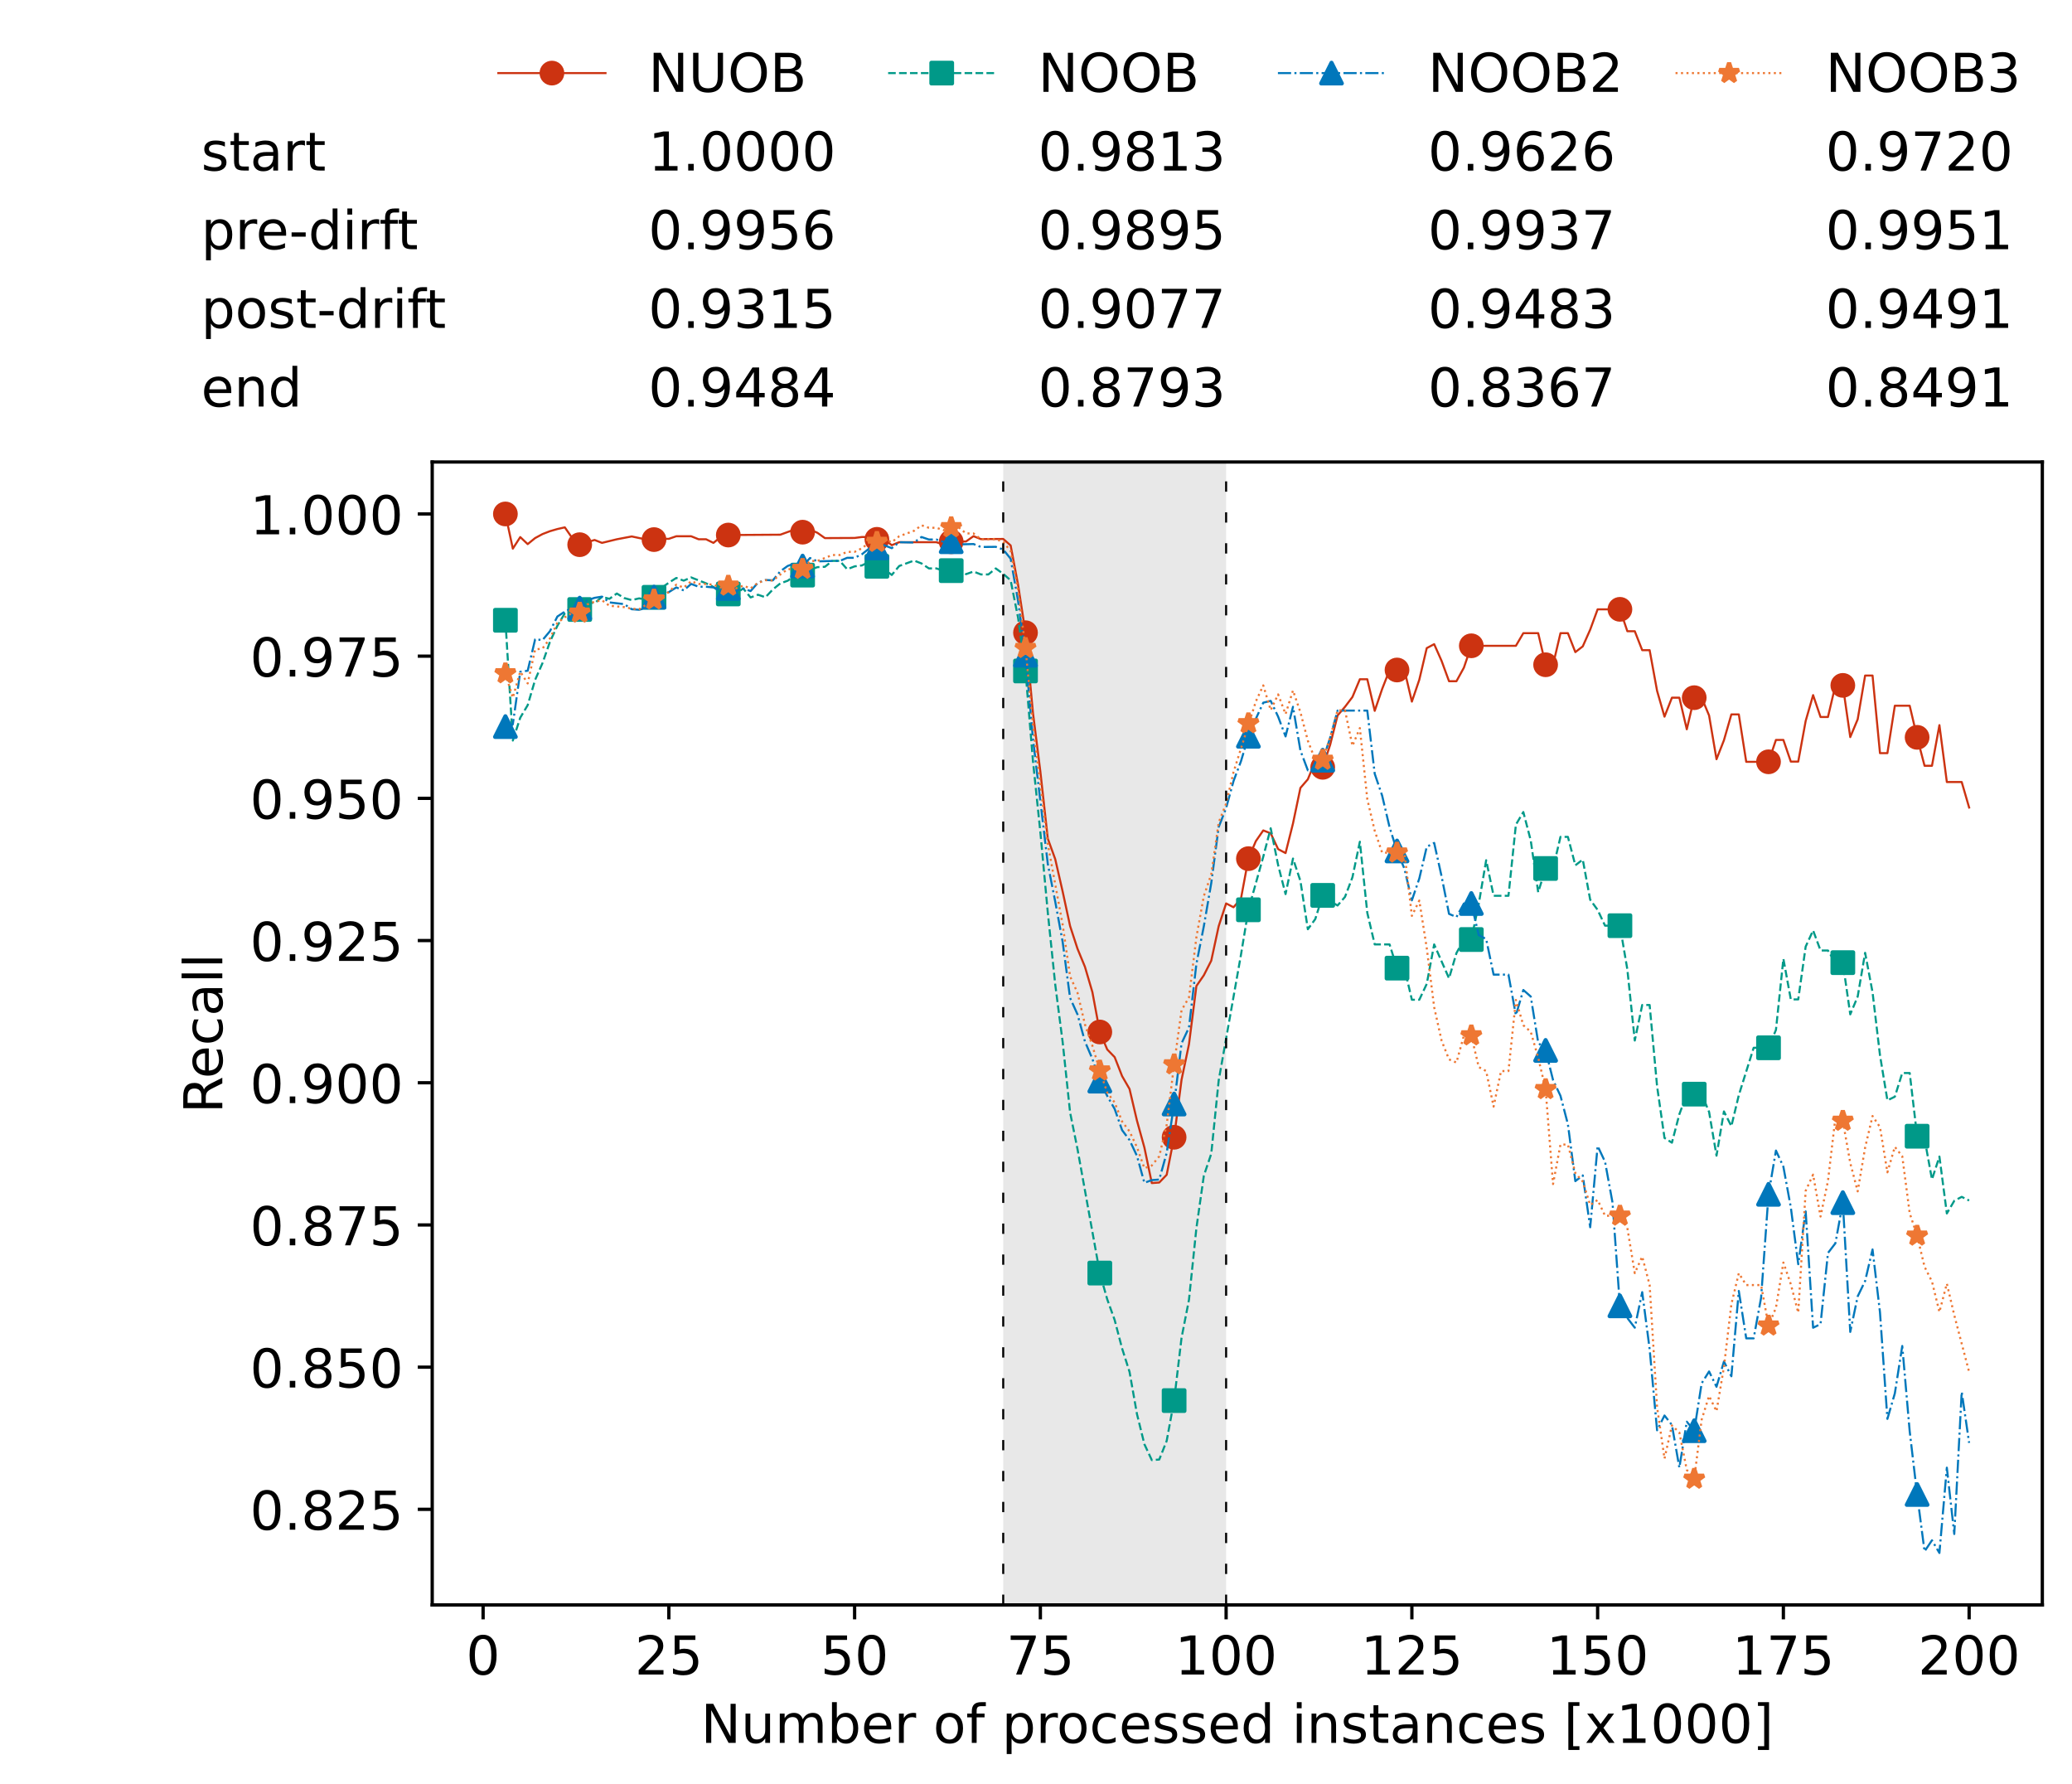 <?xml version="1.0" encoding="utf-8" standalone="no"?>
<!DOCTYPE svg PUBLIC "-//W3C//DTD SVG 1.1//EN"
  "http://www.w3.org/Graphics/SVG/1.1/DTD/svg11.dtd">
<!-- Created with matplotlib (https://matplotlib.org/) -->
<svg height="432.615pt" version="1.1" viewBox="0 0 502.65 432.615" width="502.65pt" xmlns="http://www.w3.org/2000/svg" xmlns:xlink="http://www.w3.org/1999/xlink">
 <defs>
  <style type="text/css">*{stroke-linecap:butt;stroke-linejoin:round;}</style>
 </defs>
 <g id="figure_1">
  <g id="patch_1">
   <path d="M 0 432.615 
L 502.65 432.615 
L 502.65 0 
L 0 0 
z
" style="fill:#ffffff;"/>
  </g>
  <g id="axes_1">
   <g id="patch_2">
    <path d="M 104.85 389.252 
L 495.45 389.252 
L 495.45 112.052 
L 104.85 112.052 
z
" style="fill:#ffffff;"/>
   </g>
   <g id="patch_3">
    <path clip-path="url(#p17142cfe07)" d="M 297.446 389.252 
L 297.446 112.052 
L 243.372 112.052 
L 243.372 389.252 
z
" style="fill:#d3d3d3;opacity:0.5;"/>
   </g>
   <g id="matplotlib.axis_1">
    <g id="xtick_1">
     <g id="line2d_1">
      <defs>
       <path d="M 0 0 
L 0 3.5 
" id="md317f74d25" style="stroke:#000000;stroke-width:0.8;"/>
      </defs>
      <g>
       <use style="stroke:#000000;stroke-width:0.8;" x="117.197" xlink:href="#md317f74d25" y="389.252"/>
      </g>
     </g>
     <g id="text_1">
      <!-- 0 -->
      <g transform="translate(113.061 406.13)scale(0.13 -0.13)">
       <defs>
        <path d="M 31.781 66.406 
Q 24.172 66.406 20.328 58.906 
Q 16.5 51.422 16.5 36.375 
Q 16.5 21.391 20.328 13.891 
Q 24.172 6.391 31.781 6.391 
Q 39.453 6.391 43.281 13.891 
Q 47.125 21.391 47.125 36.375 
Q 47.125 51.422 43.281 58.906 
Q 39.453 66.406 31.781 66.406 
z
M 31.781 74.219 
Q 44.047 74.219 50.516 64.516 
Q 56.984 54.828 56.984 36.375 
Q 56.984 17.969 50.516 8.266 
Q 44.047 -1.422 31.781 -1.422 
Q 19.531 -1.422 13.062 8.266 
Q 6.594 17.969 6.594 36.375 
Q 6.594 54.828 13.062 64.516 
Q 19.531 74.219 31.781 74.219 
z
" id="DejaVuSans-48"/>
       </defs>
       <use xlink:href="#DejaVuSans-48"/>
      </g>
     </g>
    </g>
    <g id="xtick_2">
     <g id="line2d_2">
      <g>
       <use style="stroke:#000000;stroke-width:0.8;" x="162.259" xlink:href="#md317f74d25" y="389.252"/>
      </g>
     </g>
     <g id="text_2">
      <!-- 25 -->
      <g transform="translate(153.988 406.13)scale(0.13 -0.13)">
       <defs>
        <path d="M 19.188 8.297 
L 53.609 8.297 
L 53.609 0 
L 7.328 0 
L 7.328 8.297 
Q 12.938 14.109 22.625 23.891 
Q 32.328 33.688 34.812 36.531 
Q 39.547 41.844 41.422 45.531 
Q 43.312 49.219 43.312 52.781 
Q 43.312 58.594 39.234 62.25 
Q 35.156 65.922 28.609 65.922 
Q 23.969 65.922 18.812 64.312 
Q 13.672 62.703 7.812 59.422 
L 7.812 69.391 
Q 13.766 71.781 18.938 73 
Q 24.125 74.219 28.422 74.219 
Q 39.75 74.219 46.484 68.547 
Q 53.219 62.891 53.219 53.422 
Q 53.219 48.922 51.531 44.891 
Q 49.859 40.875 45.406 35.406 
Q 44.188 33.984 37.641 27.219 
Q 31.109 20.453 19.188 8.297 
z
" id="DejaVuSans-50"/>
        <path d="M 10.797 72.906 
L 49.516 72.906 
L 49.516 64.594 
L 19.828 64.594 
L 19.828 46.734 
Q 21.969 47.469 24.109 47.828 
Q 26.266 48.188 28.422 48.188 
Q 40.625 48.188 47.75 41.5 
Q 54.891 34.812 54.891 23.391 
Q 54.891 11.625 47.562 5.094 
Q 40.234 -1.422 26.906 -1.422 
Q 22.312 -1.422 17.547 -0.641 
Q 12.797 0.141 7.719 1.703 
L 7.719 11.625 
Q 12.109 9.234 16.797 8.062 
Q 21.484 6.891 26.703 6.891 
Q 35.156 6.891 40.078 11.328 
Q 45.016 15.766 45.016 23.391 
Q 45.016 31 40.078 35.438 
Q 35.156 39.891 26.703 39.891 
Q 22.75 39.891 18.812 39.016 
Q 14.891 38.141 10.797 36.281 
z
" id="DejaVuSans-53"/>
       </defs>
       <use xlink:href="#DejaVuSans-50"/>
       <use x="63.623" xlink:href="#DejaVuSans-53"/>
      </g>
     </g>
    </g>
    <g id="xtick_3">
     <g id="line2d_3">
      <g>
       <use style="stroke:#000000;stroke-width:0.8;" x="207.322" xlink:href="#md317f74d25" y="389.252"/>
      </g>
     </g>
     <g id="text_3">
      <!-- 50 -->
      <g transform="translate(199.05 406.13)scale(0.13 -0.13)">
       <use xlink:href="#DejaVuSans-53"/>
       <use x="63.623" xlink:href="#DejaVuSans-48"/>
      </g>
     </g>
    </g>
    <g id="xtick_4">
     <g id="line2d_4">
      <g>
       <use style="stroke:#000000;stroke-width:0.8;" x="252.384" xlink:href="#md317f74d25" y="389.252"/>
      </g>
     </g>
     <g id="text_4">
      <!-- 75 -->
      <g transform="translate(244.113 406.13)scale(0.13 -0.13)">
       <defs>
        <path d="M 8.203 72.906 
L 55.078 72.906 
L 55.078 68.703 
L 28.609 0 
L 18.312 0 
L 43.219 64.594 
L 8.203 64.594 
z
" id="DejaVuSans-55"/>
       </defs>
       <use xlink:href="#DejaVuSans-55"/>
       <use x="63.623" xlink:href="#DejaVuSans-53"/>
      </g>
     </g>
    </g>
    <g id="xtick_5">
     <g id="line2d_5">
      <g>
       <use style="stroke:#000000;stroke-width:0.8;" x="297.446" xlink:href="#md317f74d25" y="389.252"/>
      </g>
     </g>
     <g id="text_5">
      <!-- 100 -->
      <g transform="translate(285.039 406.13)scale(0.13 -0.13)">
       <defs>
        <path d="M 12.406 8.297 
L 28.516 8.297 
L 28.516 63.922 
L 10.984 60.406 
L 10.984 69.391 
L 28.422 72.906 
L 38.281 72.906 
L 38.281 8.297 
L 54.391 8.297 
L 54.391 0 
L 12.406 0 
z
" id="DejaVuSans-49"/>
       </defs>
       <use xlink:href="#DejaVuSans-49"/>
       <use x="63.623" xlink:href="#DejaVuSans-48"/>
       <use x="127.246" xlink:href="#DejaVuSans-48"/>
      </g>
     </g>
    </g>
    <g id="xtick_6">
     <g id="line2d_6">
      <g>
       <use style="stroke:#000000;stroke-width:0.8;" x="342.509" xlink:href="#md317f74d25" y="389.252"/>
      </g>
     </g>
     <g id="text_6">
      <!-- 125 -->
      <g transform="translate(330.102 406.13)scale(0.13 -0.13)">
       <use xlink:href="#DejaVuSans-49"/>
       <use x="63.623" xlink:href="#DejaVuSans-50"/>
       <use x="127.246" xlink:href="#DejaVuSans-53"/>
      </g>
     </g>
    </g>
    <g id="xtick_7">
     <g id="line2d_7">
      <g>
       <use style="stroke:#000000;stroke-width:0.8;" x="387.571" xlink:href="#md317f74d25" y="389.252"/>
      </g>
     </g>
     <g id="text_7">
      <!-- 150 -->
      <g transform="translate(375.164 406.13)scale(0.13 -0.13)">
       <use xlink:href="#DejaVuSans-49"/>
       <use x="63.623" xlink:href="#DejaVuSans-53"/>
       <use x="127.246" xlink:href="#DejaVuSans-48"/>
      </g>
     </g>
    </g>
    <g id="xtick_8">
     <g id="line2d_8">
      <g>
       <use style="stroke:#000000;stroke-width:0.8;" x="432.633" xlink:href="#md317f74d25" y="389.252"/>
      </g>
     </g>
     <g id="text_8">
      <!-- 175 -->
      <g transform="translate(420.226 406.13)scale(0.13 -0.13)">
       <use xlink:href="#DejaVuSans-49"/>
       <use x="63.623" xlink:href="#DejaVuSans-55"/>
       <use x="127.246" xlink:href="#DejaVuSans-53"/>
      </g>
     </g>
    </g>
    <g id="xtick_9">
     <g id="line2d_9">
      <g>
       <use style="stroke:#000000;stroke-width:0.8;" x="477.695" xlink:href="#md317f74d25" y="389.252"/>
      </g>
     </g>
     <g id="text_9">
      <!-- 200 -->
      <g transform="translate(465.289 406.13)scale(0.13 -0.13)">
       <use xlink:href="#DejaVuSans-50"/>
       <use x="63.623" xlink:href="#DejaVuSans-48"/>
       <use x="127.246" xlink:href="#DejaVuSans-48"/>
      </g>
     </g>
    </g>
    <g id="text_10">
     <!-- Number of processed instances [x1000] -->
     <g transform="translate(170.025 422.711)scale(0.13 -0.13)">
      <defs>
       <path d="M 9.812 72.906 
L 23.094 72.906 
L 55.422 11.922 
L 55.422 72.906 
L 64.984 72.906 
L 64.984 0 
L 51.703 0 
L 19.391 60.984 
L 19.391 0 
L 9.812 0 
z
" id="DejaVuSans-78"/>
       <path d="M 8.5 21.578 
L 8.5 54.688 
L 17.484 54.688 
L 17.484 21.922 
Q 17.484 14.156 20.5 10.266 
Q 23.531 6.391 29.594 6.391 
Q 36.859 6.391 41.078 11.031 
Q 45.312 15.672 45.312 23.688 
L 45.312 54.688 
L 54.297 54.688 
L 54.297 0 
L 45.312 0 
L 45.312 8.406 
Q 42.047 3.422 37.719 1 
Q 33.406 -1.422 27.688 -1.422 
Q 18.266 -1.422 13.375 4.438 
Q 8.5 10.297 8.5 21.578 
z
M 31.109 56 
z
" id="DejaVuSans-117"/>
       <path d="M 52 44.188 
Q 55.375 50.25 60.062 53.125 
Q 64.75 56 71.094 56 
Q 79.641 56 84.281 50.016 
Q 88.922 44.047 88.922 33.016 
L 88.922 0 
L 79.891 0 
L 79.891 32.719 
Q 79.891 40.578 77.094 44.375 
Q 74.312 48.188 68.609 48.188 
Q 61.625 48.188 57.562 43.547 
Q 53.516 38.922 53.516 30.906 
L 53.516 0 
L 44.484 0 
L 44.484 32.719 
Q 44.484 40.625 41.703 44.406 
Q 38.922 48.188 33.109 48.188 
Q 26.219 48.188 22.156 43.531 
Q 18.109 38.875 18.109 30.906 
L 18.109 0 
L 9.078 0 
L 9.078 54.688 
L 18.109 54.688 
L 18.109 46.188 
Q 21.188 51.219 25.484 53.609 
Q 29.781 56 35.688 56 
Q 41.656 56 45.828 52.969 
Q 50 49.953 52 44.188 
z
" id="DejaVuSans-109"/>
       <path d="M 48.688 27.297 
Q 48.688 37.203 44.609 42.844 
Q 40.531 48.484 33.406 48.484 
Q 26.266 48.484 22.188 42.844 
Q 18.109 37.203 18.109 27.297 
Q 18.109 17.391 22.188 11.75 
Q 26.266 6.109 33.406 6.109 
Q 40.531 6.109 44.609 11.75 
Q 48.688 17.391 48.688 27.297 
z
M 18.109 46.391 
Q 20.953 51.266 25.266 53.625 
Q 29.594 56 35.594 56 
Q 45.562 56 51.781 48.094 
Q 58.016 40.188 58.016 27.297 
Q 58.016 14.406 51.781 6.484 
Q 45.562 -1.422 35.594 -1.422 
Q 29.594 -1.422 25.266 0.953 
Q 20.953 3.328 18.109 8.203 
L 18.109 0 
L 9.078 0 
L 9.078 75.984 
L 18.109 75.984 
z
" id="DejaVuSans-98"/>
       <path d="M 56.203 29.594 
L 56.203 25.203 
L 14.891 25.203 
Q 15.484 15.922 20.484 11.062 
Q 25.484 6.203 34.422 6.203 
Q 39.594 6.203 44.453 7.469 
Q 49.312 8.734 54.109 11.281 
L 54.109 2.781 
Q 49.266 0.734 44.188 -0.344 
Q 39.109 -1.422 33.891 -1.422 
Q 20.797 -1.422 13.156 6.188 
Q 5.516 13.812 5.516 26.812 
Q 5.516 40.234 12.766 48.109 
Q 20.016 56 32.328 56 
Q 43.359 56 49.781 48.891 
Q 56.203 41.797 56.203 29.594 
z
M 47.219 32.234 
Q 47.125 39.594 43.094 43.984 
Q 39.062 48.391 32.422 48.391 
Q 24.906 48.391 20.391 44.141 
Q 15.875 39.891 15.188 32.172 
z
" id="DejaVuSans-101"/>
       <path d="M 41.109 46.297 
Q 39.594 47.172 37.812 47.578 
Q 36.031 48 33.891 48 
Q 26.266 48 22.188 43.047 
Q 18.109 38.094 18.109 28.812 
L 18.109 0 
L 9.078 0 
L 9.078 54.688 
L 18.109 54.688 
L 18.109 46.188 
Q 20.953 51.172 25.484 53.578 
Q 30.031 56 36.531 56 
Q 37.453 56 38.578 55.875 
Q 39.703 55.766 41.062 55.516 
z
" id="DejaVuSans-114"/>
       <path id="DejaVuSans-32"/>
       <path d="M 30.609 48.391 
Q 23.391 48.391 19.188 42.75 
Q 14.984 37.109 14.984 27.297 
Q 14.984 17.484 19.156 11.844 
Q 23.344 6.203 30.609 6.203 
Q 37.797 6.203 41.984 11.859 
Q 46.188 17.531 46.188 27.297 
Q 46.188 37.016 41.984 42.703 
Q 37.797 48.391 30.609 48.391 
z
M 30.609 56 
Q 42.328 56 49.016 48.375 
Q 55.719 40.766 55.719 27.297 
Q 55.719 13.875 49.016 6.219 
Q 42.328 -1.422 30.609 -1.422 
Q 18.844 -1.422 12.172 6.219 
Q 5.516 13.875 5.516 27.297 
Q 5.516 40.766 12.172 48.375 
Q 18.844 56 30.609 56 
z
" id="DejaVuSans-111"/>
       <path d="M 37.109 75.984 
L 37.109 68.5 
L 28.516 68.5 
Q 23.688 68.5 21.797 66.547 
Q 19.922 64.594 19.922 59.516 
L 19.922 54.688 
L 34.719 54.688 
L 34.719 47.703 
L 19.922 47.703 
L 19.922 0 
L 10.891 0 
L 10.891 47.703 
L 2.297 47.703 
L 2.297 54.688 
L 10.891 54.688 
L 10.891 58.5 
Q 10.891 67.625 15.141 71.797 
Q 19.391 75.984 28.609 75.984 
z
" id="DejaVuSans-102"/>
       <path d="M 18.109 8.203 
L 18.109 -20.797 
L 9.078 -20.797 
L 9.078 54.688 
L 18.109 54.688 
L 18.109 46.391 
Q 20.953 51.266 25.266 53.625 
Q 29.594 56 35.594 56 
Q 45.562 56 51.781 48.094 
Q 58.016 40.188 58.016 27.297 
Q 58.016 14.406 51.781 6.484 
Q 45.562 -1.422 35.594 -1.422 
Q 29.594 -1.422 25.266 0.953 
Q 20.953 3.328 18.109 8.203 
z
M 48.688 27.297 
Q 48.688 37.203 44.609 42.844 
Q 40.531 48.484 33.406 48.484 
Q 26.266 48.484 22.188 42.844 
Q 18.109 37.203 18.109 27.297 
Q 18.109 17.391 22.188 11.75 
Q 26.266 6.109 33.406 6.109 
Q 40.531 6.109 44.609 11.75 
Q 48.688 17.391 48.688 27.297 
z
" id="DejaVuSans-112"/>
       <path d="M 48.781 52.594 
L 48.781 44.188 
Q 44.969 46.297 41.141 47.344 
Q 37.312 48.391 33.406 48.391 
Q 24.656 48.391 19.812 42.844 
Q 14.984 37.312 14.984 27.297 
Q 14.984 17.281 19.812 11.734 
Q 24.656 6.203 33.406 6.203 
Q 37.312 6.203 41.141 7.25 
Q 44.969 8.297 48.781 10.406 
L 48.781 2.094 
Q 45.016 0.344 40.984 -0.531 
Q 36.969 -1.422 32.422 -1.422 
Q 20.062 -1.422 12.781 6.344 
Q 5.516 14.109 5.516 27.297 
Q 5.516 40.672 12.859 48.328 
Q 20.219 56 33.016 56 
Q 37.156 56 41.109 55.141 
Q 45.062 54.297 48.781 52.594 
z
" id="DejaVuSans-99"/>
       <path d="M 44.281 53.078 
L 44.281 44.578 
Q 40.484 46.531 36.375 47.5 
Q 32.281 48.484 27.875 48.484 
Q 21.188 48.484 17.844 46.438 
Q 14.5 44.391 14.5 40.281 
Q 14.5 37.156 16.891 35.375 
Q 19.281 33.594 26.516 31.984 
L 29.594 31.297 
Q 39.156 29.25 43.188 25.516 
Q 47.219 21.781 47.219 15.094 
Q 47.219 7.469 41.188 3.016 
Q 35.156 -1.422 24.609 -1.422 
Q 20.219 -1.422 15.453 -0.562 
Q 10.688 0.297 5.422 2 
L 5.422 11.281 
Q 10.406 8.688 15.234 7.391 
Q 20.062 6.109 24.812 6.109 
Q 31.156 6.109 34.562 8.281 
Q 37.984 10.453 37.984 14.406 
Q 37.984 18.062 35.516 20.016 
Q 33.062 21.969 24.703 23.781 
L 21.578 24.516 
Q 13.234 26.266 9.516 29.906 
Q 5.812 33.547 5.812 39.891 
Q 5.812 47.609 11.281 51.797 
Q 16.75 56 26.812 56 
Q 31.781 56 36.172 55.266 
Q 40.578 54.547 44.281 53.078 
z
" id="DejaVuSans-115"/>
       <path d="M 45.406 46.391 
L 45.406 75.984 
L 54.391 75.984 
L 54.391 0 
L 45.406 0 
L 45.406 8.203 
Q 42.578 3.328 38.25 0.953 
Q 33.938 -1.422 27.875 -1.422 
Q 17.969 -1.422 11.734 6.484 
Q 5.516 14.406 5.516 27.297 
Q 5.516 40.188 11.734 48.094 
Q 17.969 56 27.875 56 
Q 33.938 56 38.25 53.625 
Q 42.578 51.266 45.406 46.391 
z
M 14.797 27.297 
Q 14.797 17.391 18.875 11.75 
Q 22.953 6.109 30.078 6.109 
Q 37.203 6.109 41.297 11.75 
Q 45.406 17.391 45.406 27.297 
Q 45.406 37.203 41.297 42.844 
Q 37.203 48.484 30.078 48.484 
Q 22.953 48.484 18.875 42.844 
Q 14.797 37.203 14.797 27.297 
z
" id="DejaVuSans-100"/>
       <path d="M 9.422 54.688 
L 18.406 54.688 
L 18.406 0 
L 9.422 0 
z
M 9.422 75.984 
L 18.406 75.984 
L 18.406 64.594 
L 9.422 64.594 
z
" id="DejaVuSans-105"/>
       <path d="M 54.891 33.016 
L 54.891 0 
L 45.906 0 
L 45.906 32.719 
Q 45.906 40.484 42.875 44.328 
Q 39.844 48.188 33.797 48.188 
Q 26.516 48.188 22.312 43.547 
Q 18.109 38.922 18.109 30.906 
L 18.109 0 
L 9.078 0 
L 9.078 54.688 
L 18.109 54.688 
L 18.109 46.188 
Q 21.344 51.125 25.703 53.562 
Q 30.078 56 35.797 56 
Q 45.219 56 50.047 50.172 
Q 54.891 44.344 54.891 33.016 
z
" id="DejaVuSans-110"/>
       <path d="M 18.312 70.219 
L 18.312 54.688 
L 36.812 54.688 
L 36.812 47.703 
L 18.312 47.703 
L 18.312 18.016 
Q 18.312 11.328 20.141 9.422 
Q 21.969 7.516 27.594 7.516 
L 36.812 7.516 
L 36.812 0 
L 27.594 0 
Q 17.188 0 13.234 3.875 
Q 9.281 7.766 9.281 18.016 
L 9.281 47.703 
L 2.688 47.703 
L 2.688 54.688 
L 9.281 54.688 
L 9.281 70.219 
z
" id="DejaVuSans-116"/>
       <path d="M 34.281 27.484 
Q 23.391 27.484 19.188 25 
Q 14.984 22.516 14.984 16.5 
Q 14.984 11.719 18.141 8.906 
Q 21.297 6.109 26.703 6.109 
Q 34.188 6.109 38.703 11.406 
Q 43.219 16.703 43.219 25.484 
L 43.219 27.484 
z
M 52.203 31.203 
L 52.203 0 
L 43.219 0 
L 43.219 8.297 
Q 40.141 3.328 35.547 0.953 
Q 30.953 -1.422 24.312 -1.422 
Q 15.922 -1.422 10.953 3.297 
Q 6 8.016 6 15.922 
Q 6 25.141 12.172 29.828 
Q 18.359 34.516 30.609 34.516 
L 43.219 34.516 
L 43.219 35.406 
Q 43.219 41.609 39.141 45 
Q 35.062 48.391 27.688 48.391 
Q 23 48.391 18.547 47.266 
Q 14.109 46.141 10.016 43.891 
L 10.016 52.203 
Q 14.938 54.109 19.578 55.047 
Q 24.219 56 28.609 56 
Q 40.484 56 46.344 49.844 
Q 52.203 43.703 52.203 31.203 
z
" id="DejaVuSans-97"/>
       <path d="M 8.594 75.984 
L 29.297 75.984 
L 29.297 69 
L 17.578 69 
L 17.578 -6.203 
L 29.297 -6.203 
L 29.297 -13.188 
L 8.594 -13.188 
z
" id="DejaVuSans-91"/>
       <path d="M 54.891 54.688 
L 35.109 28.078 
L 55.906 0 
L 45.312 0 
L 29.391 21.484 
L 13.484 0 
L 2.875 0 
L 24.125 28.609 
L 4.688 54.688 
L 15.281 54.688 
L 29.781 35.203 
L 44.281 54.688 
z
" id="DejaVuSans-120"/>
       <path d="M 30.422 75.984 
L 30.422 -13.188 
L 9.719 -13.188 
L 9.719 -6.203 
L 21.391 -6.203 
L 21.391 69 
L 9.719 69 
L 9.719 75.984 
z
" id="DejaVuSans-93"/>
      </defs>
      <use xlink:href="#DejaVuSans-78"/>
      <use x="74.805" xlink:href="#DejaVuSans-117"/>
      <use x="138.184" xlink:href="#DejaVuSans-109"/>
      <use x="235.596" xlink:href="#DejaVuSans-98"/>
      <use x="299.072" xlink:href="#DejaVuSans-101"/>
      <use x="360.596" xlink:href="#DejaVuSans-114"/>
      <use x="401.709" xlink:href="#DejaVuSans-32"/>
      <use x="433.496" xlink:href="#DejaVuSans-111"/>
      <use x="494.678" xlink:href="#DejaVuSans-102"/>
      <use x="529.883" xlink:href="#DejaVuSans-32"/>
      <use x="561.67" xlink:href="#DejaVuSans-112"/>
      <use x="625.146" xlink:href="#DejaVuSans-114"/>
      <use x="664.01" xlink:href="#DejaVuSans-111"/>
      <use x="725.191" xlink:href="#DejaVuSans-99"/>
      <use x="780.172" xlink:href="#DejaVuSans-101"/>
      <use x="841.695" xlink:href="#DejaVuSans-115"/>
      <use x="893.795" xlink:href="#DejaVuSans-115"/>
      <use x="945.895" xlink:href="#DejaVuSans-101"/>
      <use x="1007.418" xlink:href="#DejaVuSans-100"/>
      <use x="1070.895" xlink:href="#DejaVuSans-32"/>
      <use x="1102.682" xlink:href="#DejaVuSans-105"/>
      <use x="1130.465" xlink:href="#DejaVuSans-110"/>
      <use x="1193.844" xlink:href="#DejaVuSans-115"/>
      <use x="1245.943" xlink:href="#DejaVuSans-116"/>
      <use x="1285.152" xlink:href="#DejaVuSans-97"/>
      <use x="1346.432" xlink:href="#DejaVuSans-110"/>
      <use x="1409.811" xlink:href="#DejaVuSans-99"/>
      <use x="1464.791" xlink:href="#DejaVuSans-101"/>
      <use x="1526.314" xlink:href="#DejaVuSans-115"/>
      <use x="1578.414" xlink:href="#DejaVuSans-32"/>
      <use x="1610.201" xlink:href="#DejaVuSans-91"/>
      <use x="1649.215" xlink:href="#DejaVuSans-120"/>
      <use x="1708.395" xlink:href="#DejaVuSans-49"/>
      <use x="1772.018" xlink:href="#DejaVuSans-48"/>
      <use x="1835.641" xlink:href="#DejaVuSans-48"/>
      <use x="1899.264" xlink:href="#DejaVuSans-48"/>
      <use x="1962.887" xlink:href="#DejaVuSans-93"/>
     </g>
    </g>
   </g>
   <g id="matplotlib.axis_2">
    <g id="ytick_1">
     <g id="line2d_10">
      <defs>
       <path d="M 0 0 
L -3.5 0 
" id="ma880383d93" style="stroke:#000000;stroke-width:0.8;"/>
      </defs>
      <g>
       <use style="stroke:#000000;stroke-width:0.8;" x="104.85" xlink:href="#ma880383d93" y="366.067"/>
      </g>
     </g>
     <g id="text_11">
      <!-- 0.825 -->
      <g transform="translate(60.633 371.006)scale(0.13 -0.13)">
       <defs>
        <path d="M 10.688 12.406 
L 21 12.406 
L 21 0 
L 10.688 0 
z
" id="DejaVuSans-46"/>
        <path d="M 31.781 34.625 
Q 24.75 34.625 20.719 30.859 
Q 16.703 27.094 16.703 20.516 
Q 16.703 13.922 20.719 10.156 
Q 24.75 6.391 31.781 6.391 
Q 38.812 6.391 42.859 10.172 
Q 46.922 13.969 46.922 20.516 
Q 46.922 27.094 42.891 30.859 
Q 38.875 34.625 31.781 34.625 
z
M 21.922 38.812 
Q 15.578 40.375 12.031 44.719 
Q 8.5 49.078 8.5 55.328 
Q 8.5 64.062 14.719 69.141 
Q 20.953 74.219 31.781 74.219 
Q 42.672 74.219 48.875 69.141 
Q 55.078 64.062 55.078 55.328 
Q 55.078 49.078 51.531 44.719 
Q 48 40.375 41.703 38.812 
Q 48.828 37.156 52.797 32.312 
Q 56.781 27.484 56.781 20.516 
Q 56.781 9.906 50.312 4.234 
Q 43.844 -1.422 31.781 -1.422 
Q 19.734 -1.422 13.25 4.234 
Q 6.781 9.906 6.781 20.516 
Q 6.781 27.484 10.781 32.312 
Q 14.797 37.156 21.922 38.812 
z
M 18.312 54.391 
Q 18.312 48.734 21.844 45.562 
Q 25.391 42.391 31.781 42.391 
Q 38.141 42.391 41.719 45.562 
Q 45.312 48.734 45.312 54.391 
Q 45.312 60.062 41.719 63.234 
Q 38.141 66.406 31.781 66.406 
Q 25.391 66.406 21.844 63.234 
Q 18.312 60.062 18.312 54.391 
z
" id="DejaVuSans-56"/>
       </defs>
       <use xlink:href="#DejaVuSans-48"/>
       <use x="63.623" xlink:href="#DejaVuSans-46"/>
       <use x="95.41" xlink:href="#DejaVuSans-56"/>
       <use x="159.033" xlink:href="#DejaVuSans-50"/>
       <use x="222.656" xlink:href="#DejaVuSans-53"/>
      </g>
     </g>
    </g>
    <g id="ytick_2">
     <g id="line2d_11">
      <g>
       <use style="stroke:#000000;stroke-width:0.8;" x="104.85" xlink:href="#ma880383d93" y="331.579"/>
      </g>
     </g>
     <g id="text_12">
      <!-- 0.850 -->
      <g transform="translate(60.633 336.518)scale(0.13 -0.13)">
       <use xlink:href="#DejaVuSans-48"/>
       <use x="63.623" xlink:href="#DejaVuSans-46"/>
       <use x="95.41" xlink:href="#DejaVuSans-56"/>
       <use x="159.033" xlink:href="#DejaVuSans-53"/>
       <use x="222.656" xlink:href="#DejaVuSans-48"/>
      </g>
     </g>
    </g>
    <g id="ytick_3">
     <g id="line2d_12">
      <g>
       <use style="stroke:#000000;stroke-width:0.8;" x="104.85" xlink:href="#ma880383d93" y="297.091"/>
      </g>
     </g>
     <g id="text_13">
      <!-- 0.875 -->
      <g transform="translate(60.633 302.03)scale(0.13 -0.13)">
       <use xlink:href="#DejaVuSans-48"/>
       <use x="63.623" xlink:href="#DejaVuSans-46"/>
       <use x="95.41" xlink:href="#DejaVuSans-56"/>
       <use x="159.033" xlink:href="#DejaVuSans-55"/>
       <use x="222.656" xlink:href="#DejaVuSans-53"/>
      </g>
     </g>
    </g>
    <g id="ytick_4">
     <g id="line2d_13">
      <g>
       <use style="stroke:#000000;stroke-width:0.8;" x="104.85" xlink:href="#ma880383d93" y="262.603"/>
      </g>
     </g>
     <g id="text_14">
      <!-- 0.900 -->
      <g transform="translate(60.633 267.542)scale(0.13 -0.13)">
       <defs>
        <path d="M 10.984 1.516 
L 10.984 10.5 
Q 14.703 8.734 18.5 7.812 
Q 22.312 6.891 25.984 6.891 
Q 35.75 6.891 40.891 13.453 
Q 46.047 20.016 46.781 33.406 
Q 43.953 29.203 39.594 26.953 
Q 35.25 24.703 29.984 24.703 
Q 19.047 24.703 12.672 31.312 
Q 6.297 37.938 6.297 49.422 
Q 6.297 60.641 12.938 67.422 
Q 19.578 74.219 30.609 74.219 
Q 43.266 74.219 49.922 64.516 
Q 56.594 54.828 56.594 36.375 
Q 56.594 19.141 48.406 8.859 
Q 40.234 -1.422 26.422 -1.422 
Q 22.703 -1.422 18.891 -0.688 
Q 15.094 0.047 10.984 1.516 
z
M 30.609 32.422 
Q 37.25 32.422 41.125 36.953 
Q 45.016 41.5 45.016 49.422 
Q 45.016 57.281 41.125 61.844 
Q 37.25 66.406 30.609 66.406 
Q 23.969 66.406 20.094 61.844 
Q 16.219 57.281 16.219 49.422 
Q 16.219 41.5 20.094 36.953 
Q 23.969 32.422 30.609 32.422 
z
" id="DejaVuSans-57"/>
       </defs>
       <use xlink:href="#DejaVuSans-48"/>
       <use x="63.623" xlink:href="#DejaVuSans-46"/>
       <use x="95.41" xlink:href="#DejaVuSans-57"/>
       <use x="159.033" xlink:href="#DejaVuSans-48"/>
       <use x="222.656" xlink:href="#DejaVuSans-48"/>
      </g>
     </g>
    </g>
    <g id="ytick_5">
     <g id="line2d_14">
      <g>
       <use style="stroke:#000000;stroke-width:0.8;" x="104.85" xlink:href="#ma880383d93" y="228.116"/>
      </g>
     </g>
     <g id="text_15">
      <!-- 0.925 -->
      <g transform="translate(60.633 233.055)scale(0.13 -0.13)">
       <use xlink:href="#DejaVuSans-48"/>
       <use x="63.623" xlink:href="#DejaVuSans-46"/>
       <use x="95.41" xlink:href="#DejaVuSans-57"/>
       <use x="159.033" xlink:href="#DejaVuSans-50"/>
       <use x="222.656" xlink:href="#DejaVuSans-53"/>
      </g>
     </g>
    </g>
    <g id="ytick_6">
     <g id="line2d_15">
      <g>
       <use style="stroke:#000000;stroke-width:0.8;" x="104.85" xlink:href="#ma880383d93" y="193.628"/>
      </g>
     </g>
     <g id="text_16">
      <!-- 0.950 -->
      <g transform="translate(60.633 198.567)scale(0.13 -0.13)">
       <use xlink:href="#DejaVuSans-48"/>
       <use x="63.623" xlink:href="#DejaVuSans-46"/>
       <use x="95.41" xlink:href="#DejaVuSans-57"/>
       <use x="159.033" xlink:href="#DejaVuSans-53"/>
       <use x="222.656" xlink:href="#DejaVuSans-48"/>
      </g>
     </g>
    </g>
    <g id="ytick_7">
     <g id="line2d_16">
      <g>
       <use style="stroke:#000000;stroke-width:0.8;" x="104.85" xlink:href="#ma880383d93" y="159.14"/>
      </g>
     </g>
     <g id="text_17">
      <!-- 0.975 -->
      <g transform="translate(60.633 164.079)scale(0.13 -0.13)">
       <use xlink:href="#DejaVuSans-48"/>
       <use x="63.623" xlink:href="#DejaVuSans-46"/>
       <use x="95.41" xlink:href="#DejaVuSans-57"/>
       <use x="159.033" xlink:href="#DejaVuSans-55"/>
       <use x="222.656" xlink:href="#DejaVuSans-53"/>
      </g>
     </g>
    </g>
    <g id="ytick_8">
     <g id="line2d_17">
      <g>
       <use style="stroke:#000000;stroke-width:0.8;" x="104.85" xlink:href="#ma880383d93" y="124.652"/>
      </g>
     </g>
     <g id="text_18">
      <!-- 1.000 -->
      <g transform="translate(60.633 129.591)scale(0.13 -0.13)">
       <use xlink:href="#DejaVuSans-49"/>
       <use x="63.623" xlink:href="#DejaVuSans-46"/>
       <use x="95.41" xlink:href="#DejaVuSans-48"/>
       <use x="159.033" xlink:href="#DejaVuSans-48"/>
       <use x="222.656" xlink:href="#DejaVuSans-48"/>
      </g>
     </g>
    </g>
    <g id="text_19">
     <!-- Recall -->
     <g transform="translate(53.93 270.044)rotate(-90)scale(0.13 -0.13)">
      <defs>
       <path d="M 44.391 34.188 
Q 47.562 33.109 50.562 29.594 
Q 53.562 26.078 56.594 19.922 
L 66.609 0 
L 56 0 
L 46.688 18.703 
Q 43.062 26.031 39.672 28.422 
Q 36.281 30.812 30.422 30.812 
L 19.672 30.812 
L 19.672 0 
L 9.812 0 
L 9.812 72.906 
L 32.078 72.906 
Q 44.578 72.906 50.734 67.672 
Q 56.891 62.453 56.891 51.906 
Q 56.891 45.016 53.688 40.469 
Q 50.484 35.938 44.391 34.188 
z
M 19.672 64.797 
L 19.672 38.922 
L 32.078 38.922 
Q 39.203 38.922 42.844 42.219 
Q 46.484 45.516 46.484 51.906 
Q 46.484 58.297 42.844 61.547 
Q 39.203 64.797 32.078 64.797 
z
" id="DejaVuSans-82"/>
       <path d="M 9.422 75.984 
L 18.406 75.984 
L 18.406 0 
L 9.422 0 
z
" id="DejaVuSans-108"/>
      </defs>
      <use xlink:href="#DejaVuSans-82"/>
      <use x="64.982" xlink:href="#DejaVuSans-101"/>
      <use x="126.506" xlink:href="#DejaVuSans-99"/>
      <use x="181.486" xlink:href="#DejaVuSans-97"/>
      <use x="242.766" xlink:href="#DejaVuSans-108"/>
      <use x="270.549" xlink:href="#DejaVuSans-108"/>
     </g>
    </g>
   </g>
   <g id="line2d_18"/>
   <g id="line2d_19"/>
   <g id="line2d_20"/>
   <g id="line2d_21"/>
   <g id="line2d_22"/>
   <g id="line2d_23">
    <path clip-path="url(#p17142cfe07)" d="M 122.605 124.652 
L 124.407 133.064 
L 126.21 130.26 
L 128.012 131.965 
L 129.815 130.502 
L 131.617 129.527 
L 133.419 128.831 
L 135.222 128.308 
L 137.024 127.902 
L 138.827 130.512 
L 140.629 132.105 
L 144.234 130.958 
L 146.037 131.667 
L 149.642 130.79 
L 153.247 130.108 
L 156.852 130.87 
L 158.654 130.87 
L 160.457 130.68 
L 162.259 130.68 
L 164.062 130.059 
L 167.667 130.059 
L 169.469 130.785 
L 171.272 130.785 
L 173.074 131.669 
L 174.877 130.201 
L 176.679 129.766 
L 189.297 129.681 
L 192.902 128.373 
L 194.704 129.069 
L 196.507 128.419 
L 198.309 129.23 
L 200.112 130.508 
L 207.322 130.471 
L 209.124 130.238 
L 210.927 130.238 
L 212.729 130.805 
L 214.532 130.805 
L 216.334 132.227 
L 218.137 131.501 
L 227.149 131.501 
L 228.952 132.086 
L 230.754 131.389 
L 234.359 131.319 
L 236.162 130.042 
L 237.964 130.753 
L 243.372 130.714 
L 245.174 132.288 
L 246.976 141.828 
L 248.779 153.459 
L 250.581 172.834 
L 252.384 187.157 
L 254.186 203.386 
L 255.989 208.373 
L 257.791 216.231 
L 259.594 224.591 
L 261.396 230.109 
L 263.199 234.489 
L 265.001 240.61 
L 266.804 250.291 
L 268.606 254.536 
L 270.409 256.397 
L 272.211 260.995 
L 274.014 264.116 
L 275.816 271.78 
L 277.619 278.314 
L 279.421 286.936 
L 281.224 286.802 
L 283.026 284.926 
L 284.829 275.825 
L 286.631 261.896 
L 288.434 253.287 
L 290.236 239.147 
L 292.039 236.539 
L 293.841 232.992 
L 295.644 224.632 
L 297.446 219.114 
L 299.249 220.04 
L 301.051 217.932 
L 302.854 208.252 
L 304.656 204.007 
L 306.459 201.404 
L 308.261 202.111 
L 310.064 205.943 
L 311.866 206.901 
L 313.669 199.716 
L 315.471 191.095 
L 317.274 189.004 
L 319.076 184.625 
L 320.879 186.099 
L 322.681 180.653 
L 324.484 173.518 
L 326.286 171.428 
L 328.089 169.049 
L 329.891 164.738 
L 331.694 164.738 
L 333.496 172.402 
L 335.299 167.096 
L 337.101 162.498 
L 340.706 162.498 
L 342.509 170.162 
L 344.311 164.856 
L 346.114 157.192 
L 347.916 156.234 
L 349.719 160.292 
L 351.521 165.218 
L 353.324 165.218 
L 355.126 161.934 
L 356.928 156.628 
L 367.743 156.628 
L 369.546 153.562 
L 373.151 153.562 
L 374.953 161.226 
L 376.756 161.226 
L 378.558 153.562 
L 380.361 153.562 
L 382.163 158.161 
L 383.966 156.767 
L 385.768 152.71 
L 387.571 147.783 
L 392.978 147.783 
L 394.781 153.089 
L 396.583 153.089 
L 398.386 157.687 
L 400.188 157.687 
L 401.991 167.541 
L 403.793 173.812 
L 405.596 169.213 
L 407.398 169.213 
L 409.201 176.877 
L 411.003 169.213 
L 412.806 169.213 
L 414.608 173.524 
L 416.411 184.136 
L 418.213 179.537 
L 420.016 173.267 
L 421.818 173.267 
L 423.621 184.763 
L 429.028 184.763 
L 430.831 179.457 
L 432.633 179.457 
L 434.436 184.712 
L 436.238 184.712 
L 438.041 174.859 
L 439.843 168.588 
L 441.646 173.894 
L 443.448 173.894 
L 445.251 166.23 
L 447.053 166.23 
L 448.856 178.771 
L 450.658 174.46 
L 452.461 163.848 
L 454.263 163.848 
L 456.066 182.66 
L 457.868 182.66 
L 459.671 171.164 
L 463.276 171.164 
L 465.078 178.828 
L 466.881 185.726 
L 468.683 185.726 
L 470.485 175.872 
L 472.288 189.667 
L 475.893 189.667 
L 477.695 195.857 
L 477.695 195.857 
" style="fill:none;stroke:#cc3311;stroke-linecap:square;stroke-width:0.5;"/>
    <defs>
     <path d="M 0 2.5 
C 0.663 2.5 1.299 2.237 1.768 1.768 
C 2.237 1.299 2.5 0.663 2.5 0 
C 2.5 -0.663 2.237 -1.299 1.768 -1.768 
C 1.299 -2.237 0.663 -2.5 0 -2.5 
C -0.663 -2.5 -1.299 -2.237 -1.768 -1.768 
C -2.237 -1.299 -2.5 -0.663 -2.5 0 
C -2.5 0.663 -2.237 1.299 -1.768 1.768 
C -1.299 2.237 -0.663 2.5 0 2.5 
z
" id="m35aa32dfa4" style="stroke:#cc3311;"/>
    </defs>
    <g clip-path="url(#p17142cfe07)">
     <use style="fill:#cc3311;stroke:#cc3311;" x="122.605" xlink:href="#m35aa32dfa4" y="124.652"/>
     <use style="fill:#cc3311;stroke:#cc3311;" x="140.629" xlink:href="#m35aa32dfa4" y="132.105"/>
     <use style="fill:#cc3311;stroke:#cc3311;" x="158.654" xlink:href="#m35aa32dfa4" y="130.87"/>
     <use style="fill:#cc3311;stroke:#cc3311;" x="176.679" xlink:href="#m35aa32dfa4" y="129.766"/>
     <use style="fill:#cc3311;stroke:#cc3311;" x="194.704" xlink:href="#m35aa32dfa4" y="129.069"/>
     <use style="fill:#cc3311;stroke:#cc3311;" x="212.729" xlink:href="#m35aa32dfa4" y="130.805"/>
     <use style="fill:#cc3311;stroke:#cc3311;" x="230.754" xlink:href="#m35aa32dfa4" y="131.389"/>
     <use style="fill:#cc3311;stroke:#cc3311;" x="248.779" xlink:href="#m35aa32dfa4" y="153.459"/>
     <use style="fill:#cc3311;stroke:#cc3311;" x="266.804" xlink:href="#m35aa32dfa4" y="250.291"/>
     <use style="fill:#cc3311;stroke:#cc3311;" x="284.829" xlink:href="#m35aa32dfa4" y="275.825"/>
     <use style="fill:#cc3311;stroke:#cc3311;" x="302.854" xlink:href="#m35aa32dfa4" y="208.252"/>
     <use style="fill:#cc3311;stroke:#cc3311;" x="320.879" xlink:href="#m35aa32dfa4" y="186.099"/>
     <use style="fill:#cc3311;stroke:#cc3311;" x="338.904" xlink:href="#m35aa32dfa4" y="162.498"/>
     <use style="fill:#cc3311;stroke:#cc3311;" x="356.928" xlink:href="#m35aa32dfa4" y="156.628"/>
     <use style="fill:#cc3311;stroke:#cc3311;" x="374.953" xlink:href="#m35aa32dfa4" y="161.226"/>
     <use style="fill:#cc3311;stroke:#cc3311;" x="392.978" xlink:href="#m35aa32dfa4" y="147.783"/>
     <use style="fill:#cc3311;stroke:#cc3311;" x="411.003" xlink:href="#m35aa32dfa4" y="169.213"/>
     <use style="fill:#cc3311;stroke:#cc3311;" x="429.028" xlink:href="#m35aa32dfa4" y="184.763"/>
     <use style="fill:#cc3311;stroke:#cc3311;" x="447.053" xlink:href="#m35aa32dfa4" y="166.23"/>
     <use style="fill:#cc3311;stroke:#cc3311;" x="465.078" xlink:href="#m35aa32dfa4" y="178.828"/>
    </g>
   </g>
   <g id="line2d_24"/>
   <g id="line2d_25"/>
   <g id="line2d_26"/>
   <g id="line2d_27"/>
   <g id="line2d_28">
    <path clip-path="url(#p17142cfe07)" d="M 122.605 150.437 
L 124.407 179.603 
L 126.21 174.059 
L 128.012 171.028 
L 129.815 164.888 
L 131.617 160.795 
L 133.419 155.632 
L 135.222 151.759 
L 137.024 148.747 
L 138.827 147.805 
L 140.629 147.826 
L 142.432 145.895 
L 144.234 146.301 
L 146.037 144.755 
L 147.839 145.236 
L 149.642 143.949 
L 151.444 145.048 
L 153.247 145.545 
L 155.049 145.124 
L 156.852 145.427 
L 158.654 144.872 
L 160.457 142.618 
L 162.259 141.312 
L 164.062 140.174 
L 165.864 140.827 
L 167.667 140.043 
L 171.272 141.466 
L 173.074 142.351 
L 174.877 143.75 
L 176.679 144.049 
L 178.482 144.049 
L 180.284 142.722 
L 182.087 144.9 
L 183.889 144.245 
L 185.692 144.856 
L 187.494 142.957 
L 189.297 141.49 
L 191.099 140.845 
L 192.902 139.519 
L 194.704 139.482 
L 196.507 138.162 
L 198.309 137.552 
L 200.112 137.465 
L 201.914 136.028 
L 203.717 136.028 
L 205.519 138.061 
L 207.322 137.364 
L 209.124 137.13 
L 210.927 136.207 
L 212.729 137.342 
L 214.532 138.032 
L 216.334 139.454 
L 218.137 137.276 
L 221.742 135.955 
L 223.544 136.651 
L 225.347 137.861 
L 227.149 137.861 
L 228.952 138.446 
L 230.754 138.4 
L 232.557 137.767 
L 234.359 139.251 
L 236.162 138.612 
L 237.964 139.323 
L 239.767 139.323 
L 241.569 137.865 
L 243.372 139.179 
L 245.174 140.754 
L 246.976 149.816 
L 248.779 162.733 
L 250.581 184.519 
L 252.384 201.84 
L 254.186 221.315 
L 255.989 238.767 
L 257.791 252.737 
L 259.594 269.807 
L 261.396 278.713 
L 266.804 308.76 
L 268.606 315.127 
L 270.409 320.151 
L 272.211 327.049 
L 274.014 332.724 
L 275.816 342.943 
L 277.619 350.264 
L 279.421 354.123 
L 281.224 353.988 
L 283.026 349.463 
L 284.829 339.691 
L 286.631 324.477 
L 288.434 315.247 
L 290.236 297.862 
L 292.039 285.167 
L 293.841 279.819 
L 295.644 262.053 
L 301.051 231.545 
L 302.854 220.654 
L 306.459 207.78 
L 308.261 200.882 
L 310.064 209.823 
L 311.866 216.849 
L 313.669 208.227 
L 315.471 213.665 
L 317.274 225.37 
L 319.076 222.907 
L 320.879 217.159 
L 322.681 218.52 
L 324.484 219.618 
L 326.286 217.528 
L 328.089 212.771 
L 329.891 204.149 
L 331.694 221.393 
L 333.496 229.057 
L 337.101 229.057 
L 338.904 234.805 
L 340.706 234.805 
L 342.509 242.469 
L 344.311 242.469 
L 346.114 238.637 
L 347.916 229.057 
L 351.521 237.283 
L 353.324 231.152 
L 355.126 227.867 
L 356.928 227.867 
L 358.731 219.245 
L 360.533 208.634 
L 362.336 217.256 
L 365.941 217.256 
L 367.743 200.012 
L 369.546 196.946 
L 371.348 203.844 
L 373.151 216.385 
L 374.953 210.637 
L 376.756 210.637 
L 378.558 202.973 
L 380.361 202.973 
L 382.163 209.87 
L 383.966 208.477 
L 385.768 218.215 
L 387.571 220.678 
L 389.373 224.51 
L 392.978 224.51 
L 394.781 235.122 
L 396.583 252.366 
L 398.386 243.744 
L 400.188 243.744 
L 401.991 263.451 
L 403.793 275.992 
L 405.596 277.142 
L 407.398 270.244 
L 409.201 265.367 
L 412.806 265.367 
L 414.608 269.678 
L 416.411 280.29 
L 418.213 269.56 
L 420.016 273.143 
L 421.818 265.619 
L 425.423 254.123 
L 429.028 254.123 
L 430.831 249.782 
L 432.633 232.538 
L 434.436 242.391 
L 436.238 242.391 
L 438.041 229.581 
L 439.843 225.662 
L 441.646 230.526 
L 443.448 230.526 
L 445.251 233.474 
L 447.053 233.474 
L 448.856 246.015 
L 450.658 241.704 
L 452.461 231.092 
L 454.263 240.672 
L 456.066 255.901 
L 457.868 266.874 
L 459.671 265.99 
L 461.473 260.242 
L 463.276 260.242 
L 465.078 275.57 
L 466.881 276.197 
L 468.683 286.05 
L 470.485 280.508 
L 472.288 294.303 
L 474.09 291.237 
L 475.893 290.279 
L 477.695 291.164 
L 477.695 291.164 
" style="fill:none;stroke:#009988;stroke-dasharray:1.85,0.8;stroke-dashoffset:0;stroke-width:0.5;"/>
    <defs>
     <path d="M -2.5 2.5 
L 2.5 2.5 
L 2.5 -2.5 
L -2.5 -2.5 
z
" id="m75ce4eb28a" style="stroke:#009988;stroke-linejoin:miter;"/>
    </defs>
    <g clip-path="url(#p17142cfe07)">
     <use style="fill:#009988;stroke:#009988;stroke-linejoin:miter;" x="122.605" xlink:href="#m75ce4eb28a" y="150.437"/>
     <use style="fill:#009988;stroke:#009988;stroke-linejoin:miter;" x="140.629" xlink:href="#m75ce4eb28a" y="147.826"/>
     <use style="fill:#009988;stroke:#009988;stroke-linejoin:miter;" x="158.654" xlink:href="#m75ce4eb28a" y="144.872"/>
     <use style="fill:#009988;stroke:#009988;stroke-linejoin:miter;" x="176.679" xlink:href="#m75ce4eb28a" y="144.049"/>
     <use style="fill:#009988;stroke:#009988;stroke-linejoin:miter;" x="194.704" xlink:href="#m75ce4eb28a" y="139.482"/>
     <use style="fill:#009988;stroke:#009988;stroke-linejoin:miter;" x="212.729" xlink:href="#m75ce4eb28a" y="137.342"/>
     <use style="fill:#009988;stroke:#009988;stroke-linejoin:miter;" x="230.754" xlink:href="#m75ce4eb28a" y="138.4"/>
     <use style="fill:#009988;stroke:#009988;stroke-linejoin:miter;" x="248.779" xlink:href="#m75ce4eb28a" y="162.733"/>
     <use style="fill:#009988;stroke:#009988;stroke-linejoin:miter;" x="266.804" xlink:href="#m75ce4eb28a" y="308.76"/>
     <use style="fill:#009988;stroke:#009988;stroke-linejoin:miter;" x="284.829" xlink:href="#m75ce4eb28a" y="339.691"/>
     <use style="fill:#009988;stroke:#009988;stroke-linejoin:miter;" x="302.854" xlink:href="#m75ce4eb28a" y="220.654"/>
     <use style="fill:#009988;stroke:#009988;stroke-linejoin:miter;" x="320.879" xlink:href="#m75ce4eb28a" y="217.159"/>
     <use style="fill:#009988;stroke:#009988;stroke-linejoin:miter;" x="338.904" xlink:href="#m75ce4eb28a" y="234.805"/>
     <use style="fill:#009988;stroke:#009988;stroke-linejoin:miter;" x="356.928" xlink:href="#m75ce4eb28a" y="227.867"/>
     <use style="fill:#009988;stroke:#009988;stroke-linejoin:miter;" x="374.953" xlink:href="#m75ce4eb28a" y="210.637"/>
     <use style="fill:#009988;stroke:#009988;stroke-linejoin:miter;" x="392.978" xlink:href="#m75ce4eb28a" y="224.51"/>
     <use style="fill:#009988;stroke:#009988;stroke-linejoin:miter;" x="411.003" xlink:href="#m75ce4eb28a" y="265.367"/>
     <use style="fill:#009988;stroke:#009988;stroke-linejoin:miter;" x="429.028" xlink:href="#m75ce4eb28a" y="254.123"/>
     <use style="fill:#009988;stroke:#009988;stroke-linejoin:miter;" x="447.053" xlink:href="#m75ce4eb28a" y="233.474"/>
     <use style="fill:#009988;stroke:#009988;stroke-linejoin:miter;" x="465.078" xlink:href="#m75ce4eb28a" y="275.57"/>
    </g>
   </g>
   <g id="line2d_29"/>
   <g id="line2d_30"/>
   <g id="line2d_31"/>
   <g id="line2d_32"/>
   <g id="line2d_33">
    <path clip-path="url(#p17142cfe07)" d="M 122.605 176.223 
L 124.407 175.672 
L 126.21 162.923 
L 128.012 162.676 
L 129.815 155.071 
L 131.617 155.227 
L 133.419 153.073 
L 135.222 149.521 
L 137.024 148.338 
L 138.827 147.437 
L 140.629 147.491 
L 142.432 145.588 
L 144.234 144.998 
L 146.037 144.704 
L 147.839 146.099 
L 151.444 146.526 
L 153.247 147.757 
L 155.049 147.898 
L 156.852 147.399 
L 158.654 144.821 
L 162.259 143.611 
L 164.062 142.472 
L 165.864 143.191 
L 167.667 141.623 
L 169.469 142.3 
L 171.272 142.3 
L 173.074 142.474 
L 174.877 143.162 
L 176.679 142.727 
L 178.482 143.377 
L 180.284 142.714 
L 182.087 143.355 
L 183.889 141.306 
L 185.692 140.674 
L 187.494 140.747 
L 189.297 138.546 
L 191.099 137.257 
L 192.902 136.593 
L 194.704 137.29 
L 196.507 135.338 
L 198.309 136.15 
L 201.914 136.047 
L 203.717 136.047 
L 205.519 135.285 
L 207.322 135.285 
L 209.124 134.401 
L 210.927 132.979 
L 212.729 132.896 
L 214.532 132.245 
L 216.334 132.956 
L 218.137 131.504 
L 221.742 131.583 
L 223.544 130.244 
L 225.347 130.849 
L 227.149 130.849 
L 228.952 131.433 
L 230.754 131.387 
L 232.557 132.038 
L 236.162 131.946 
L 237.964 132.664 
L 241.569 132.625 
L 243.372 133.282 
L 245.174 135.507 
L 246.976 145.78 
L 248.779 158.924 
L 250.581 179.074 
L 254.186 209.526 
L 255.989 218.667 
L 257.791 228.455 
L 259.594 242.041 
L 261.396 246.034 
L 263.199 252.604 
L 265.001 256.809 
L 266.804 262.209 
L 268.606 265.803 
L 270.409 268.965 
L 272.211 274.097 
L 274.014 276.507 
L 275.816 280.339 
L 277.619 286.874 
L 279.421 286.217 
L 281.224 286.082 
L 283.026 279.641 
L 284.829 267.762 
L 286.631 253.057 
L 288.434 249.205 
L 290.236 233.787 
L 292.039 224.645 
L 293.841 214.168 
L 295.644 200.582 
L 297.446 195.983 
L 299.249 189.414 
L 301.051 184.624 
L 302.854 178.574 
L 304.656 174.329 
L 306.459 170.425 
L 308.261 169.983 
L 310.064 173.815 
L 311.866 178.605 
L 313.669 171.42 
L 315.471 182.031 
L 317.274 186.839 
L 319.076 186.291 
L 320.879 184.375 
L 322.681 178.93 
L 324.484 172.343 
L 331.694 172.343 
L 333.496 187.671 
L 335.299 192.977 
L 337.101 200.641 
L 338.904 206.389 
L 340.706 210.7 
L 342.509 218.364 
L 344.311 213.058 
L 346.114 205.394 
L 347.916 204.436 
L 349.719 212.551 
L 351.521 221.647 
L 353.324 222.413 
L 355.126 219.129 
L 356.928 219.129 
L 358.731 226.793 
L 360.533 227.757 
L 362.336 236.379 
L 365.941 236.379 
L 367.743 246.233 
L 369.546 240.102 
L 371.348 241.693 
L 373.151 252.841 
L 374.953 254.757 
L 376.756 261.942 
L 378.558 265.774 
L 380.361 272.672 
L 382.163 286.467 
L 383.966 285.073 
L 385.768 297.651 
L 387.571 277.944 
L 389.373 281.776 
L 391.176 291.63 
L 392.978 316.712 
L 394.781 319.659 
L 396.583 322.011 
L 398.386 313.389 
L 400.188 327.184 
L 401.991 346.891 
L 403.793 343.308 
L 405.596 345.607 
L 407.398 355.954 
L 409.201 344.806 
L 411.003 346.996 
L 412.806 335.5 
L 414.608 332.626 
L 416.411 336.34 
L 418.213 330.209 
L 420.016 333.792 
L 421.818 313.099 
L 423.621 324.595 
L 425.423 324.595 
L 427.226 314.742 
L 429.028 289.659 
L 430.831 279.048 
L 432.633 282.967 
L 434.436 292.821 
L 436.238 306.616 
L 438.041 293.806 
L 439.843 322.023 
L 441.646 321.139 
L 443.448 303.895 
L 445.251 301.537 
L 447.053 291.683 
L 448.856 323.036 
L 450.658 314.414 
L 452.461 310.7 
L 454.263 303.036 
L 456.066 318.264 
L 457.868 344.13 
L 459.671 337.94 
L 461.473 326.444 
L 463.276 347.137 
L 465.078 362.465 
L 466.881 376.26 
L 468.683 373.573 
L 470.485 376.652 
L 472.288 355.959 
L 474.09 372.053 
L 475.893 337.566 
L 477.695 349.946 
L 477.695 349.946 
" style="fill:none;stroke:#0077bb;stroke-dasharray:3.2,0.8,0.5,0.8;stroke-dashoffset:0;stroke-width:0.5;"/>
    <defs>
     <path d="M 0 -2.5 
L -2.5 2.5 
L 2.5 2.5 
z
" id="m0af7ac68f0" style="stroke:#0077bb;stroke-linejoin:miter;"/>
    </defs>
    <g clip-path="url(#p17142cfe07)">
     <use style="fill:#0077bb;stroke:#0077bb;stroke-linejoin:miter;" x="122.605" xlink:href="#m0af7ac68f0" y="176.223"/>
     <use style="fill:#0077bb;stroke:#0077bb;stroke-linejoin:miter;" x="140.629" xlink:href="#m0af7ac68f0" y="147.491"/>
     <use style="fill:#0077bb;stroke:#0077bb;stroke-linejoin:miter;" x="158.654" xlink:href="#m0af7ac68f0" y="144.821"/>
     <use style="fill:#0077bb;stroke:#0077bb;stroke-linejoin:miter;" x="176.679" xlink:href="#m0af7ac68f0" y="142.727"/>
     <use style="fill:#0077bb;stroke:#0077bb;stroke-linejoin:miter;" x="194.704" xlink:href="#m0af7ac68f0" y="137.29"/>
     <use style="fill:#0077bb;stroke:#0077bb;stroke-linejoin:miter;" x="212.729" xlink:href="#m0af7ac68f0" y="132.896"/>
     <use style="fill:#0077bb;stroke:#0077bb;stroke-linejoin:miter;" x="230.754" xlink:href="#m0af7ac68f0" y="131.387"/>
     <use style="fill:#0077bb;stroke:#0077bb;stroke-linejoin:miter;" x="248.779" xlink:href="#m0af7ac68f0" y="158.924"/>
     <use style="fill:#0077bb;stroke:#0077bb;stroke-linejoin:miter;" x="266.804" xlink:href="#m0af7ac68f0" y="262.209"/>
     <use style="fill:#0077bb;stroke:#0077bb;stroke-linejoin:miter;" x="284.829" xlink:href="#m0af7ac68f0" y="267.762"/>
     <use style="fill:#0077bb;stroke:#0077bb;stroke-linejoin:miter;" x="302.854" xlink:href="#m0af7ac68f0" y="178.574"/>
     <use style="fill:#0077bb;stroke:#0077bb;stroke-linejoin:miter;" x="320.879" xlink:href="#m0af7ac68f0" y="184.375"/>
     <use style="fill:#0077bb;stroke:#0077bb;stroke-linejoin:miter;" x="338.904" xlink:href="#m0af7ac68f0" y="206.389"/>
     <use style="fill:#0077bb;stroke:#0077bb;stroke-linejoin:miter;" x="356.928" xlink:href="#m0af7ac68f0" y="219.129"/>
     <use style="fill:#0077bb;stroke:#0077bb;stroke-linejoin:miter;" x="374.953" xlink:href="#m0af7ac68f0" y="254.757"/>
     <use style="fill:#0077bb;stroke:#0077bb;stroke-linejoin:miter;" x="392.978" xlink:href="#m0af7ac68f0" y="316.712"/>
     <use style="fill:#0077bb;stroke:#0077bb;stroke-linejoin:miter;" x="411.003" xlink:href="#m0af7ac68f0" y="346.996"/>
     <use style="fill:#0077bb;stroke:#0077bb;stroke-linejoin:miter;" x="429.028" xlink:href="#m0af7ac68f0" y="289.659"/>
     <use style="fill:#0077bb;stroke:#0077bb;stroke-linejoin:miter;" x="447.053" xlink:href="#m0af7ac68f0" y="291.683"/>
     <use style="fill:#0077bb;stroke:#0077bb;stroke-linejoin:miter;" x="465.078" xlink:href="#m0af7ac68f0" y="362.465"/>
    </g>
   </g>
   <g id="line2d_34"/>
   <g id="line2d_35"/>
   <g id="line2d_36"/>
   <g id="line2d_37"/>
   <g id="line2d_38">
    <path clip-path="url(#p17142cfe07)" d="M 122.605 163.33 
L 124.407 169.226 
L 126.21 162.883 
L 128.012 165.754 
L 129.815 157.533 
L 131.617 157.278 
L 133.419 154.832 
L 135.222 151.059 
L 137.024 149.705 
L 138.827 148.668 
L 140.629 148.61 
L 142.432 146.613 
L 144.234 145.944 
L 146.037 145.583 
L 147.839 146.919 
L 151.444 147.25 
L 153.247 147.626 
L 155.049 147.774 
L 158.654 145.417 
L 160.457 144.846 
L 162.259 143.569 
L 164.062 141.809 
L 165.864 142.528 
L 167.667 140.96 
L 169.469 141.637 
L 171.272 141.637 
L 173.074 141.81 
L 174.877 142.499 
L 176.679 142.063 
L 178.482 142.714 
L 180.284 142.051 
L 182.087 142.692 
L 183.889 141.354 
L 185.692 140.721 
L 187.494 140.795 
L 189.297 139.328 
L 191.099 138.038 
L 194.704 138.001 
L 196.507 136.049 
L 198.309 136.049 
L 201.914 134.605 
L 203.717 134.605 
L 205.519 133.842 
L 207.322 133.842 
L 209.124 132.958 
L 210.927 131.536 
L 212.729 131.453 
L 214.532 130.802 
L 216.334 131.513 
L 218.137 130.061 
L 221.742 128.739 
L 223.544 127.4 
L 225.347 128.005 
L 227.149 128.005 
L 228.952 128.59 
L 230.754 127.893 
L 232.557 127.893 
L 234.359 129.376 
L 236.162 129.376 
L 237.964 130.799 
L 241.569 130.759 
L 243.372 131.416 
L 245.174 133.641 
L 246.976 143.181 
L 248.779 157.187 
L 250.581 175.787 
L 254.186 204.678 
L 257.791 224.254 
L 259.594 236.795 
L 261.396 240.789 
L 263.199 248.453 
L 265.001 253.616 
L 266.804 259.667 
L 268.606 264.973 
L 270.409 267.394 
L 272.211 271.992 
L 274.014 274.402 
L 275.816 278.234 
L 277.619 283.331 
L 279.421 282.674 
L 281.224 280.449 
L 283.026 272.826 
L 284.829 258.168 
L 286.631 245.014 
L 288.434 241.911 
L 290.236 227.305 
L 292.039 217.332 
L 293.841 212.039 
L 295.644 199.498 
L 297.446 194.9 
L 299.249 187.236 
L 304.656 170.131 
L 306.459 166.227 
L 308.261 172.24 
L 310.064 168.408 
L 311.866 173.198 
L 313.669 167.45 
L 315.471 172.756 
L 317.274 179.654 
L 319.076 184.307 
L 320.879 184.307 
L 322.681 178.861 
L 324.484 172.275 
L 326.286 172.275 
L 328.089 180.897 
L 329.891 176.586 
L 331.694 193.83 
L 333.496 201.494 
L 335.299 206.8 
L 340.706 206.8 
L 342.509 222.128 
L 344.311 218.413 
L 346.114 229.909 
L 347.916 244.279 
L 349.719 252.394 
L 351.521 256.942 
L 353.324 257.708 
L 355.126 251.139 
L 356.928 251.139 
L 358.731 258.803 
L 360.533 259.768 
L 362.336 268.39 
L 364.138 259.768 
L 365.941 259.768 
L 367.743 242.524 
L 369.546 248.655 
L 371.348 250.247 
L 373.151 256.518 
L 374.953 264.182 
L 376.756 287.173 
L 378.558 277.593 
L 380.361 277.593 
L 382.163 284.491 
L 383.966 286.581 
L 385.768 292.262 
L 387.571 291.03 
L 389.373 294.862 
L 392.978 294.862 
L 394.781 297.81 
L 396.583 308.783 
L 398.386 304.759 
L 400.188 311.657 
L 401.991 341.218 
L 403.793 353.759 
L 405.596 345.712 
L 407.398 347.436 
L 409.201 356.494 
L 411.003 358.683 
L 412.806 344.314 
L 414.608 338.566 
L 416.411 342.28 
L 418.213 331.55 
L 420.016 316.322 
L 421.818 308.797 
L 423.621 311.671 
L 427.226 311.671 
L 429.028 321.525 
L 430.831 317.184 
L 432.633 306.21 
L 434.436 311.465 
L 436.238 318.363 
L 438.041 288.802 
L 439.843 284.883 
L 441.646 295.052 
L 443.448 286.43 
L 445.251 271.102 
L 447.053 271.86 
L 448.856 282.05 
L 450.658 288.948 
L 452.461 278.336 
L 454.263 270.672 
L 456.066 273.359 
L 457.868 284.333 
L 459.671 278.143 
L 461.473 280.442 
L 463.276 294.237 
L 465.078 299.711 
L 466.881 307.236 
L 468.683 310.819 
L 470.485 318.209 
L 472.288 311.312 
L 474.09 318.976 
L 477.695 332.756 
L 477.695 332.756 
" style="fill:none;stroke:#ee7733;stroke-dasharray:0.5,0.825;stroke-dashoffset:0;stroke-width:0.5;"/>
    <defs>
     <path d="M 0 -2.5 
L -0.561 -0.773 
L -2.378 -0.773 
L -0.908 0.295 
L -1.469 2.023 
L -0 0.955 
L 1.469 2.023 
L 0.908 0.295 
L 2.378 -0.773 
L 0.561 -0.773 
z
" id="mc2afe193a9" style="stroke:#ee7733;stroke-linejoin:bevel;"/>
    </defs>
    <g clip-path="url(#p17142cfe07)">
     <use style="fill:#ee7733;stroke:#ee7733;stroke-linejoin:bevel;" x="122.605" xlink:href="#mc2afe193a9" y="163.33"/>
     <use style="fill:#ee7733;stroke:#ee7733;stroke-linejoin:bevel;" x="140.629" xlink:href="#mc2afe193a9" y="148.61"/>
     <use style="fill:#ee7733;stroke:#ee7733;stroke-linejoin:bevel;" x="158.654" xlink:href="#mc2afe193a9" y="145.417"/>
     <use style="fill:#ee7733;stroke:#ee7733;stroke-linejoin:bevel;" x="176.679" xlink:href="#mc2afe193a9" y="142.063"/>
     <use style="fill:#ee7733;stroke:#ee7733;stroke-linejoin:bevel;" x="194.704" xlink:href="#mc2afe193a9" y="138.001"/>
     <use style="fill:#ee7733;stroke:#ee7733;stroke-linejoin:bevel;" x="212.729" xlink:href="#mc2afe193a9" y="131.453"/>
     <use style="fill:#ee7733;stroke:#ee7733;stroke-linejoin:bevel;" x="230.754" xlink:href="#mc2afe193a9" y="127.893"/>
     <use style="fill:#ee7733;stroke:#ee7733;stroke-linejoin:bevel;" x="248.779" xlink:href="#mc2afe193a9" y="157.187"/>
     <use style="fill:#ee7733;stroke:#ee7733;stroke-linejoin:bevel;" x="266.804" xlink:href="#mc2afe193a9" y="259.667"/>
     <use style="fill:#ee7733;stroke:#ee7733;stroke-linejoin:bevel;" x="284.829" xlink:href="#mc2afe193a9" y="258.168"/>
     <use style="fill:#ee7733;stroke:#ee7733;stroke-linejoin:bevel;" x="302.854" xlink:href="#mc2afe193a9" y="175.437"/>
     <use style="fill:#ee7733;stroke:#ee7733;stroke-linejoin:bevel;" x="320.879" xlink:href="#mc2afe193a9" y="184.307"/>
     <use style="fill:#ee7733;stroke:#ee7733;stroke-linejoin:bevel;" x="338.904" xlink:href="#mc2afe193a9" y="206.8"/>
     <use style="fill:#ee7733;stroke:#ee7733;stroke-linejoin:bevel;" x="356.928" xlink:href="#mc2afe193a9" y="251.139"/>
     <use style="fill:#ee7733;stroke:#ee7733;stroke-linejoin:bevel;" x="374.953" xlink:href="#mc2afe193a9" y="264.182"/>
     <use style="fill:#ee7733;stroke:#ee7733;stroke-linejoin:bevel;" x="392.978" xlink:href="#mc2afe193a9" y="294.862"/>
     <use style="fill:#ee7733;stroke:#ee7733;stroke-linejoin:bevel;" x="411.003" xlink:href="#mc2afe193a9" y="358.683"/>
     <use style="fill:#ee7733;stroke:#ee7733;stroke-linejoin:bevel;" x="429.028" xlink:href="#mc2afe193a9" y="321.525"/>
     <use style="fill:#ee7733;stroke:#ee7733;stroke-linejoin:bevel;" x="447.053" xlink:href="#mc2afe193a9" y="271.86"/>
     <use style="fill:#ee7733;stroke:#ee7733;stroke-linejoin:bevel;" x="465.078" xlink:href="#mc2afe193a9" y="299.711"/>
    </g>
   </g>
   <g id="line2d_39"/>
   <g id="line2d_40"/>
   <g id="line2d_41"/>
   <g id="line2d_42"/>
   <g id="line2d_43">
    <path clip-path="url(#p17142cfe07)" d="M 243.372 389.252 
L 243.372 112.052 
" style="fill:none;stroke:#000000;stroke-dasharray:2.5,5;stroke-dashoffset:0;stroke-width:0.5;"/>
   </g>
   <g id="line2d_44">
    <path clip-path="url(#p17142cfe07)" d="M 297.446 389.252 
L 297.446 112.052 
" style="fill:none;stroke:#000000;stroke-dasharray:2.5,5;stroke-dashoffset:0;stroke-width:0.5;"/>
   </g>
   <g id="patch_4">
    <path d="M 104.85 389.252 
L 104.85 112.052 
" style="fill:none;stroke:#000000;stroke-linecap:square;stroke-linejoin:miter;stroke-width:0.8;"/>
   </g>
   <g id="patch_5">
    <path d="M 495.45 389.252 
L 495.45 112.052 
" style="fill:none;stroke:#000000;stroke-linecap:square;stroke-linejoin:miter;stroke-width:0.8;"/>
   </g>
   <g id="patch_6">
    <path d="M 104.85 389.252 
L 495.45 389.252 
" style="fill:none;stroke:#000000;stroke-linecap:square;stroke-linejoin:miter;stroke-width:0.8;"/>
   </g>
   <g id="patch_7">
    <path d="M 104.85 112.052 
L 495.45 112.052 
" style="fill:none;stroke:#000000;stroke-linecap:square;stroke-linejoin:miter;stroke-width:0.8;"/>
   </g>
   <g id="legend_1">
    <g id="line2d_45"/>
    <g id="line2d_46"/>
    <g id="text_20">
     <!--   -->
     <g transform="translate(48.8 22.278)scale(0.13 -0.13)">
      <use xlink:href="#DejaVuSans-32"/>
     </g>
    </g>
    <g id="line2d_47"/>
    <g id="line2d_48"/>
    <g id="text_21">
     <!-- start -->
     <g transform="translate(48.8 41.36)scale(0.13 -0.13)">
      <use xlink:href="#DejaVuSans-115"/>
      <use x="52.1" xlink:href="#DejaVuSans-116"/>
      <use x="91.309" xlink:href="#DejaVuSans-97"/>
      <use x="152.588" xlink:href="#DejaVuSans-114"/>
      <use x="193.701" xlink:href="#DejaVuSans-116"/>
     </g>
    </g>
    <g id="line2d_49"/>
    <g id="line2d_50"/>
    <g id="text_22">
     <!-- pre-dirft -->
     <g transform="translate(48.8 60.441)scale(0.13 -0.13)">
      <defs>
       <path d="M 4.891 31.391 
L 31.203 31.391 
L 31.203 23.391 
L 4.891 23.391 
z
" id="DejaVuSans-45"/>
      </defs>
      <use xlink:href="#DejaVuSans-112"/>
      <use x="63.477" xlink:href="#DejaVuSans-114"/>
      <use x="102.34" xlink:href="#DejaVuSans-101"/>
      <use x="163.863" xlink:href="#DejaVuSans-45"/>
      <use x="199.947" xlink:href="#DejaVuSans-100"/>
      <use x="263.424" xlink:href="#DejaVuSans-105"/>
      <use x="291.207" xlink:href="#DejaVuSans-114"/>
      <use x="332.32" xlink:href="#DejaVuSans-102"/>
      <use x="365.775" xlink:href="#DejaVuSans-116"/>
     </g>
    </g>
    <g id="line2d_51"/>
    <g id="line2d_52"/>
    <g id="text_23">
     <!-- post-drift -->
     <g transform="translate(48.8 79.523)scale(0.13 -0.13)">
      <use xlink:href="#DejaVuSans-112"/>
      <use x="63.477" xlink:href="#DejaVuSans-111"/>
      <use x="124.658" xlink:href="#DejaVuSans-115"/>
      <use x="176.758" xlink:href="#DejaVuSans-116"/>
      <use x="215.967" xlink:href="#DejaVuSans-45"/>
      <use x="252.051" xlink:href="#DejaVuSans-100"/>
      <use x="315.527" xlink:href="#DejaVuSans-114"/>
      <use x="356.641" xlink:href="#DejaVuSans-105"/>
      <use x="384.424" xlink:href="#DejaVuSans-102"/>
      <use x="417.879" xlink:href="#DejaVuSans-116"/>
     </g>
    </g>
    <g id="line2d_53"/>
    <g id="line2d_54"/>
    <g id="text_24">
     <!-- end -->
     <g transform="translate(48.8 98.604)scale(0.13 -0.13)">
      <use xlink:href="#DejaVuSans-101"/>
      <use x="61.523" xlink:href="#DejaVuSans-110"/>
      <use x="124.902" xlink:href="#DejaVuSans-100"/>
     </g>
    </g>
    <g id="line2d_55">
     <path d="M 120.892 17.728 
L 146.892 17.728 
" style="fill:none;stroke:#cc3311;stroke-linecap:square;stroke-width:0.5;"/>
    </g>
    <g id="line2d_56">
     <g>
      <use style="fill:#cc3311;stroke:#cc3311;" x="133.892" xlink:href="#m35aa32dfa4" y="17.728"/>
     </g>
    </g>
    <g id="text_25">
     <!-- NUOB -->
     <g transform="translate(157.292 22.278)scale(0.13 -0.13)">
      <defs>
       <path d="M 8.688 72.906 
L 18.609 72.906 
L 18.609 28.609 
Q 18.609 16.891 22.844 11.734 
Q 27.094 6.594 36.625 6.594 
Q 46.094 6.594 50.344 11.734 
Q 54.594 16.891 54.594 28.609 
L 54.594 72.906 
L 64.5 72.906 
L 64.5 27.391 
Q 64.5 13.141 57.438 5.859 
Q 50.391 -1.422 36.625 -1.422 
Q 22.797 -1.422 15.734 5.859 
Q 8.688 13.141 8.688 27.391 
z
" id="DejaVuSans-85"/>
       <path d="M 39.406 66.219 
Q 28.656 66.219 22.328 58.203 
Q 16.016 50.203 16.016 36.375 
Q 16.016 22.609 22.328 14.594 
Q 28.656 6.594 39.406 6.594 
Q 50.141 6.594 56.422 14.594 
Q 62.703 22.609 62.703 36.375 
Q 62.703 50.203 56.422 58.203 
Q 50.141 66.219 39.406 66.219 
z
M 39.406 74.219 
Q 54.734 74.219 63.906 63.938 
Q 73.094 53.656 73.094 36.375 
Q 73.094 19.141 63.906 8.859 
Q 54.734 -1.422 39.406 -1.422 
Q 24.031 -1.422 14.812 8.828 
Q 5.609 19.094 5.609 36.375 
Q 5.609 53.656 14.812 63.938 
Q 24.031 74.219 39.406 74.219 
z
" id="DejaVuSans-79"/>
       <path d="M 19.672 34.812 
L 19.672 8.109 
L 35.5 8.109 
Q 43.453 8.109 47.281 11.406 
Q 51.125 14.703 51.125 21.484 
Q 51.125 28.328 47.281 31.562 
Q 43.453 34.812 35.5 34.812 
z
M 19.672 64.797 
L 19.672 42.828 
L 34.281 42.828 
Q 41.5 42.828 45.031 45.531 
Q 48.578 48.25 48.578 53.812 
Q 48.578 59.328 45.031 62.062 
Q 41.5 64.797 34.281 64.797 
z
M 9.812 72.906 
L 35.016 72.906 
Q 46.297 72.906 52.391 68.219 
Q 58.5 63.531 58.5 54.891 
Q 58.5 48.188 55.375 44.234 
Q 52.25 40.281 46.188 39.312 
Q 53.469 37.75 57.5 32.781 
Q 61.531 27.828 61.531 20.406 
Q 61.531 10.641 54.891 5.312 
Q 48.25 0 35.984 0 
L 9.812 0 
z
" id="DejaVuSans-66"/>
      </defs>
      <use xlink:href="#DejaVuSans-78"/>
      <use x="74.805" xlink:href="#DejaVuSans-85"/>
      <use x="147.998" xlink:href="#DejaVuSans-79"/>
      <use x="226.709" xlink:href="#DejaVuSans-66"/>
     </g>
    </g>
    <g id="line2d_57"/>
    <g id="line2d_58"/>
    <g id="text_26">
     <!-- 1.0000 -->
     <g transform="translate(157.292 41.36)scale(0.13 -0.13)">
      <use xlink:href="#DejaVuSans-49"/>
      <use x="63.623" xlink:href="#DejaVuSans-46"/>
      <use x="95.41" xlink:href="#DejaVuSans-48"/>
      <use x="159.033" xlink:href="#DejaVuSans-48"/>
      <use x="222.656" xlink:href="#DejaVuSans-48"/>
      <use x="286.279" xlink:href="#DejaVuSans-48"/>
     </g>
    </g>
    <g id="line2d_59"/>
    <g id="line2d_60"/>
    <g id="text_27">
     <!-- 0.9956 -->
     <g transform="translate(157.292 60.441)scale(0.13 -0.13)">
      <defs>
       <path d="M 33.016 40.375 
Q 26.375 40.375 22.484 35.828 
Q 18.609 31.297 18.609 23.391 
Q 18.609 15.531 22.484 10.953 
Q 26.375 6.391 33.016 6.391 
Q 39.656 6.391 43.531 10.953 
Q 47.406 15.531 47.406 23.391 
Q 47.406 31.297 43.531 35.828 
Q 39.656 40.375 33.016 40.375 
z
M 52.594 71.297 
L 52.594 62.312 
Q 48.875 64.062 45.094 64.984 
Q 41.312 65.922 37.594 65.922 
Q 27.828 65.922 22.672 59.328 
Q 17.531 52.734 16.797 39.406 
Q 19.672 43.656 24.016 45.922 
Q 28.375 48.188 33.594 48.188 
Q 44.578 48.188 50.953 41.516 
Q 57.328 34.859 57.328 23.391 
Q 57.328 12.156 50.688 5.359 
Q 44.047 -1.422 33.016 -1.422 
Q 20.359 -1.422 13.672 8.266 
Q 6.984 17.969 6.984 36.375 
Q 6.984 53.656 15.188 63.938 
Q 23.391 74.219 37.203 74.219 
Q 40.922 74.219 44.703 73.484 
Q 48.484 72.75 52.594 71.297 
z
" id="DejaVuSans-54"/>
      </defs>
      <use xlink:href="#DejaVuSans-48"/>
      <use x="63.623" xlink:href="#DejaVuSans-46"/>
      <use x="95.41" xlink:href="#DejaVuSans-57"/>
      <use x="159.033" xlink:href="#DejaVuSans-57"/>
      <use x="222.656" xlink:href="#DejaVuSans-53"/>
      <use x="286.279" xlink:href="#DejaVuSans-54"/>
     </g>
    </g>
    <g id="line2d_61"/>
    <g id="line2d_62"/>
    <g id="text_28">
     <!-- 0.9315 -->
     <g transform="translate(157.292 79.523)scale(0.13 -0.13)">
      <defs>
       <path d="M 40.578 39.312 
Q 47.656 37.797 51.625 33 
Q 55.609 28.219 55.609 21.188 
Q 55.609 10.406 48.188 4.484 
Q 40.766 -1.422 27.094 -1.422 
Q 22.516 -1.422 17.656 -0.516 
Q 12.797 0.391 7.625 2.203 
L 7.625 11.719 
Q 11.719 9.328 16.594 8.109 
Q 21.484 6.891 26.812 6.891 
Q 36.078 6.891 40.938 10.547 
Q 45.797 14.203 45.797 21.188 
Q 45.797 27.641 41.281 31.266 
Q 36.766 34.906 28.719 34.906 
L 20.219 34.906 
L 20.219 43.016 
L 29.109 43.016 
Q 36.375 43.016 40.234 45.922 
Q 44.094 48.828 44.094 54.297 
Q 44.094 59.906 40.109 62.906 
Q 36.141 65.922 28.719 65.922 
Q 24.656 65.922 20.016 65.031 
Q 15.375 64.156 9.812 62.312 
L 9.812 71.094 
Q 15.438 72.656 20.344 73.438 
Q 25.25 74.219 29.594 74.219 
Q 40.828 74.219 47.359 69.109 
Q 53.906 64.016 53.906 55.328 
Q 53.906 49.266 50.438 45.094 
Q 46.969 40.922 40.578 39.312 
z
" id="DejaVuSans-51"/>
      </defs>
      <use xlink:href="#DejaVuSans-48"/>
      <use x="63.623" xlink:href="#DejaVuSans-46"/>
      <use x="95.41" xlink:href="#DejaVuSans-57"/>
      <use x="159.033" xlink:href="#DejaVuSans-51"/>
      <use x="222.656" xlink:href="#DejaVuSans-49"/>
      <use x="286.279" xlink:href="#DejaVuSans-53"/>
     </g>
    </g>
    <g id="line2d_63"/>
    <g id="line2d_64"/>
    <g id="text_29">
     <!-- 0.9484 -->
     <g transform="translate(157.292 98.604)scale(0.13 -0.13)">
      <defs>
       <path d="M 37.797 64.312 
L 12.891 25.391 
L 37.797 25.391 
z
M 35.203 72.906 
L 47.609 72.906 
L 47.609 25.391 
L 58.016 25.391 
L 58.016 17.188 
L 47.609 17.188 
L 47.609 0 
L 37.797 0 
L 37.797 17.188 
L 4.891 17.188 
L 4.891 26.703 
z
" id="DejaVuSans-52"/>
      </defs>
      <use xlink:href="#DejaVuSans-48"/>
      <use x="63.623" xlink:href="#DejaVuSans-46"/>
      <use x="95.41" xlink:href="#DejaVuSans-57"/>
      <use x="159.033" xlink:href="#DejaVuSans-52"/>
      <use x="222.656" xlink:href="#DejaVuSans-56"/>
      <use x="286.279" xlink:href="#DejaVuSans-52"/>
     </g>
    </g>
    <g id="line2d_65">
     <path d="M 215.452 17.728 
L 241.452 17.728 
" style="fill:none;stroke:#009988;stroke-dasharray:1.85,0.8;stroke-dashoffset:0;stroke-width:0.5;"/>
    </g>
    <g id="line2d_66">
     <g>
      <use style="fill:#009988;stroke:#009988;stroke-linejoin:miter;" x="228.452" xlink:href="#m75ce4eb28a" y="17.728"/>
     </g>
    </g>
    <g id="text_30">
     <!-- NOOB -->
     <g transform="translate(251.852 22.278)scale(0.13 -0.13)">
      <use xlink:href="#DejaVuSans-78"/>
      <use x="74.805" xlink:href="#DejaVuSans-79"/>
      <use x="153.516" xlink:href="#DejaVuSans-79"/>
      <use x="232.227" xlink:href="#DejaVuSans-66"/>
     </g>
    </g>
    <g id="line2d_67"/>
    <g id="line2d_68"/>
    <g id="text_31">
     <!-- 0.9813 -->
     <g transform="translate(251.852 41.36)scale(0.13 -0.13)">
      <use xlink:href="#DejaVuSans-48"/>
      <use x="63.623" xlink:href="#DejaVuSans-46"/>
      <use x="95.41" xlink:href="#DejaVuSans-57"/>
      <use x="159.033" xlink:href="#DejaVuSans-56"/>
      <use x="222.656" xlink:href="#DejaVuSans-49"/>
      <use x="286.279" xlink:href="#DejaVuSans-51"/>
     </g>
    </g>
    <g id="line2d_69"/>
    <g id="line2d_70"/>
    <g id="text_32">
     <!-- 0.9895 -->
     <g transform="translate(251.852 60.441)scale(0.13 -0.13)">
      <use xlink:href="#DejaVuSans-48"/>
      <use x="63.623" xlink:href="#DejaVuSans-46"/>
      <use x="95.41" xlink:href="#DejaVuSans-57"/>
      <use x="159.033" xlink:href="#DejaVuSans-56"/>
      <use x="222.656" xlink:href="#DejaVuSans-57"/>
      <use x="286.279" xlink:href="#DejaVuSans-53"/>
     </g>
    </g>
    <g id="line2d_71"/>
    <g id="line2d_72"/>
    <g id="text_33">
     <!-- 0.9077 -->
     <g transform="translate(251.852 79.523)scale(0.13 -0.13)">
      <use xlink:href="#DejaVuSans-48"/>
      <use x="63.623" xlink:href="#DejaVuSans-46"/>
      <use x="95.41" xlink:href="#DejaVuSans-57"/>
      <use x="159.033" xlink:href="#DejaVuSans-48"/>
      <use x="222.656" xlink:href="#DejaVuSans-55"/>
      <use x="286.279" xlink:href="#DejaVuSans-55"/>
     </g>
    </g>
    <g id="line2d_73"/>
    <g id="line2d_74"/>
    <g id="text_34">
     <!-- 0.8793 -->
     <g transform="translate(251.852 98.604)scale(0.13 -0.13)">
      <use xlink:href="#DejaVuSans-48"/>
      <use x="63.623" xlink:href="#DejaVuSans-46"/>
      <use x="95.41" xlink:href="#DejaVuSans-56"/>
      <use x="159.033" xlink:href="#DejaVuSans-55"/>
      <use x="222.656" xlink:href="#DejaVuSans-57"/>
      <use x="286.279" xlink:href="#DejaVuSans-51"/>
     </g>
    </g>
    <g id="line2d_75">
     <path d="M 310.012 17.728 
L 336.012 17.728 
" style="fill:none;stroke:#0077bb;stroke-dasharray:3.2,0.8,0.5,0.8;stroke-dashoffset:0;stroke-width:0.5;"/>
    </g>
    <g id="line2d_76">
     <g>
      <use style="fill:#0077bb;stroke:#0077bb;stroke-linejoin:miter;" x="323.012" xlink:href="#m0af7ac68f0" y="17.728"/>
     </g>
    </g>
    <g id="text_35">
     <!-- NOOB2 -->
     <g transform="translate(346.412 22.278)scale(0.13 -0.13)">
      <use xlink:href="#DejaVuSans-78"/>
      <use x="74.805" xlink:href="#DejaVuSans-79"/>
      <use x="153.516" xlink:href="#DejaVuSans-79"/>
      <use x="232.227" xlink:href="#DejaVuSans-66"/>
      <use x="300.83" xlink:href="#DejaVuSans-50"/>
     </g>
    </g>
    <g id="line2d_77"/>
    <g id="line2d_78"/>
    <g id="text_36">
     <!-- 0.9626 -->
     <g transform="translate(346.412 41.36)scale(0.13 -0.13)">
      <use xlink:href="#DejaVuSans-48"/>
      <use x="63.623" xlink:href="#DejaVuSans-46"/>
      <use x="95.41" xlink:href="#DejaVuSans-57"/>
      <use x="159.033" xlink:href="#DejaVuSans-54"/>
      <use x="222.656" xlink:href="#DejaVuSans-50"/>
      <use x="286.279" xlink:href="#DejaVuSans-54"/>
     </g>
    </g>
    <g id="line2d_79"/>
    <g id="line2d_80"/>
    <g id="text_37">
     <!-- 0.9937 -->
     <g transform="translate(346.412 60.441)scale(0.13 -0.13)">
      <use xlink:href="#DejaVuSans-48"/>
      <use x="63.623" xlink:href="#DejaVuSans-46"/>
      <use x="95.41" xlink:href="#DejaVuSans-57"/>
      <use x="159.033" xlink:href="#DejaVuSans-57"/>
      <use x="222.656" xlink:href="#DejaVuSans-51"/>
      <use x="286.279" xlink:href="#DejaVuSans-55"/>
     </g>
    </g>
    <g id="line2d_81"/>
    <g id="line2d_82"/>
    <g id="text_38">
     <!-- 0.9483 -->
     <g transform="translate(346.412 79.523)scale(0.13 -0.13)">
      <use xlink:href="#DejaVuSans-48"/>
      <use x="63.623" xlink:href="#DejaVuSans-46"/>
      <use x="95.41" xlink:href="#DejaVuSans-57"/>
      <use x="159.033" xlink:href="#DejaVuSans-52"/>
      <use x="222.656" xlink:href="#DejaVuSans-56"/>
      <use x="286.279" xlink:href="#DejaVuSans-51"/>
     </g>
    </g>
    <g id="line2d_83"/>
    <g id="line2d_84"/>
    <g id="text_39">
     <!-- 0.8367 -->
     <g transform="translate(346.412 98.604)scale(0.13 -0.13)">
      <use xlink:href="#DejaVuSans-48"/>
      <use x="63.623" xlink:href="#DejaVuSans-46"/>
      <use x="95.41" xlink:href="#DejaVuSans-56"/>
      <use x="159.033" xlink:href="#DejaVuSans-51"/>
      <use x="222.656" xlink:href="#DejaVuSans-54"/>
      <use x="286.279" xlink:href="#DejaVuSans-55"/>
     </g>
    </g>
    <g id="line2d_85">
     <path d="M 406.467 17.728 
L 432.467 17.728 
" style="fill:none;stroke:#ee7733;stroke-dasharray:0.5,0.825;stroke-dashoffset:0;stroke-width:0.5;"/>
    </g>
    <g id="line2d_86">
     <g>
      <use style="fill:#ee7733;stroke:#ee7733;stroke-linejoin:bevel;" x="419.467" xlink:href="#mc2afe193a9" y="17.728"/>
     </g>
    </g>
    <g id="text_40">
     <!-- NOOB3 -->
     <g transform="translate(442.867 22.278)scale(0.13 -0.13)">
      <use xlink:href="#DejaVuSans-78"/>
      <use x="74.805" xlink:href="#DejaVuSans-79"/>
      <use x="153.516" xlink:href="#DejaVuSans-79"/>
      <use x="232.227" xlink:href="#DejaVuSans-66"/>
      <use x="300.83" xlink:href="#DejaVuSans-51"/>
     </g>
    </g>
    <g id="line2d_87"/>
    <g id="line2d_88"/>
    <g id="text_41">
     <!-- 0.9720 -->
     <g transform="translate(442.867 41.36)scale(0.13 -0.13)">
      <use xlink:href="#DejaVuSans-48"/>
      <use x="63.623" xlink:href="#DejaVuSans-46"/>
      <use x="95.41" xlink:href="#DejaVuSans-57"/>
      <use x="159.033" xlink:href="#DejaVuSans-55"/>
      <use x="222.656" xlink:href="#DejaVuSans-50"/>
      <use x="286.279" xlink:href="#DejaVuSans-48"/>
     </g>
    </g>
    <g id="line2d_89"/>
    <g id="line2d_90"/>
    <g id="text_42">
     <!-- 0.9951 -->
     <g transform="translate(442.867 60.441)scale(0.13 -0.13)">
      <use xlink:href="#DejaVuSans-48"/>
      <use x="63.623" xlink:href="#DejaVuSans-46"/>
      <use x="95.41" xlink:href="#DejaVuSans-57"/>
      <use x="159.033" xlink:href="#DejaVuSans-57"/>
      <use x="222.656" xlink:href="#DejaVuSans-53"/>
      <use x="286.279" xlink:href="#DejaVuSans-49"/>
     </g>
    </g>
    <g id="line2d_91"/>
    <g id="line2d_92"/>
    <g id="text_43">
     <!-- 0.9491 -->
     <g transform="translate(442.867 79.523)scale(0.13 -0.13)">
      <use xlink:href="#DejaVuSans-48"/>
      <use x="63.623" xlink:href="#DejaVuSans-46"/>
      <use x="95.41" xlink:href="#DejaVuSans-57"/>
      <use x="159.033" xlink:href="#DejaVuSans-52"/>
      <use x="222.656" xlink:href="#DejaVuSans-57"/>
      <use x="286.279" xlink:href="#DejaVuSans-49"/>
     </g>
    </g>
    <g id="line2d_93"/>
    <g id="line2d_94"/>
    <g id="text_44">
     <!-- 0.8491 -->
     <g transform="translate(442.867 98.604)scale(0.13 -0.13)">
      <use xlink:href="#DejaVuSans-48"/>
      <use x="63.623" xlink:href="#DejaVuSans-46"/>
      <use x="95.41" xlink:href="#DejaVuSans-56"/>
      <use x="159.033" xlink:href="#DejaVuSans-52"/>
      <use x="222.656" xlink:href="#DejaVuSans-57"/>
      <use x="286.279" xlink:href="#DejaVuSans-49"/>
     </g>
    </g>
   </g>
  </g>
 </g>
 <defs>
  <clipPath id="p17142cfe07">
   <rect height="277.2" width="390.6" x="104.85" y="112.052"/>
  </clipPath>
 </defs>
</svg>
